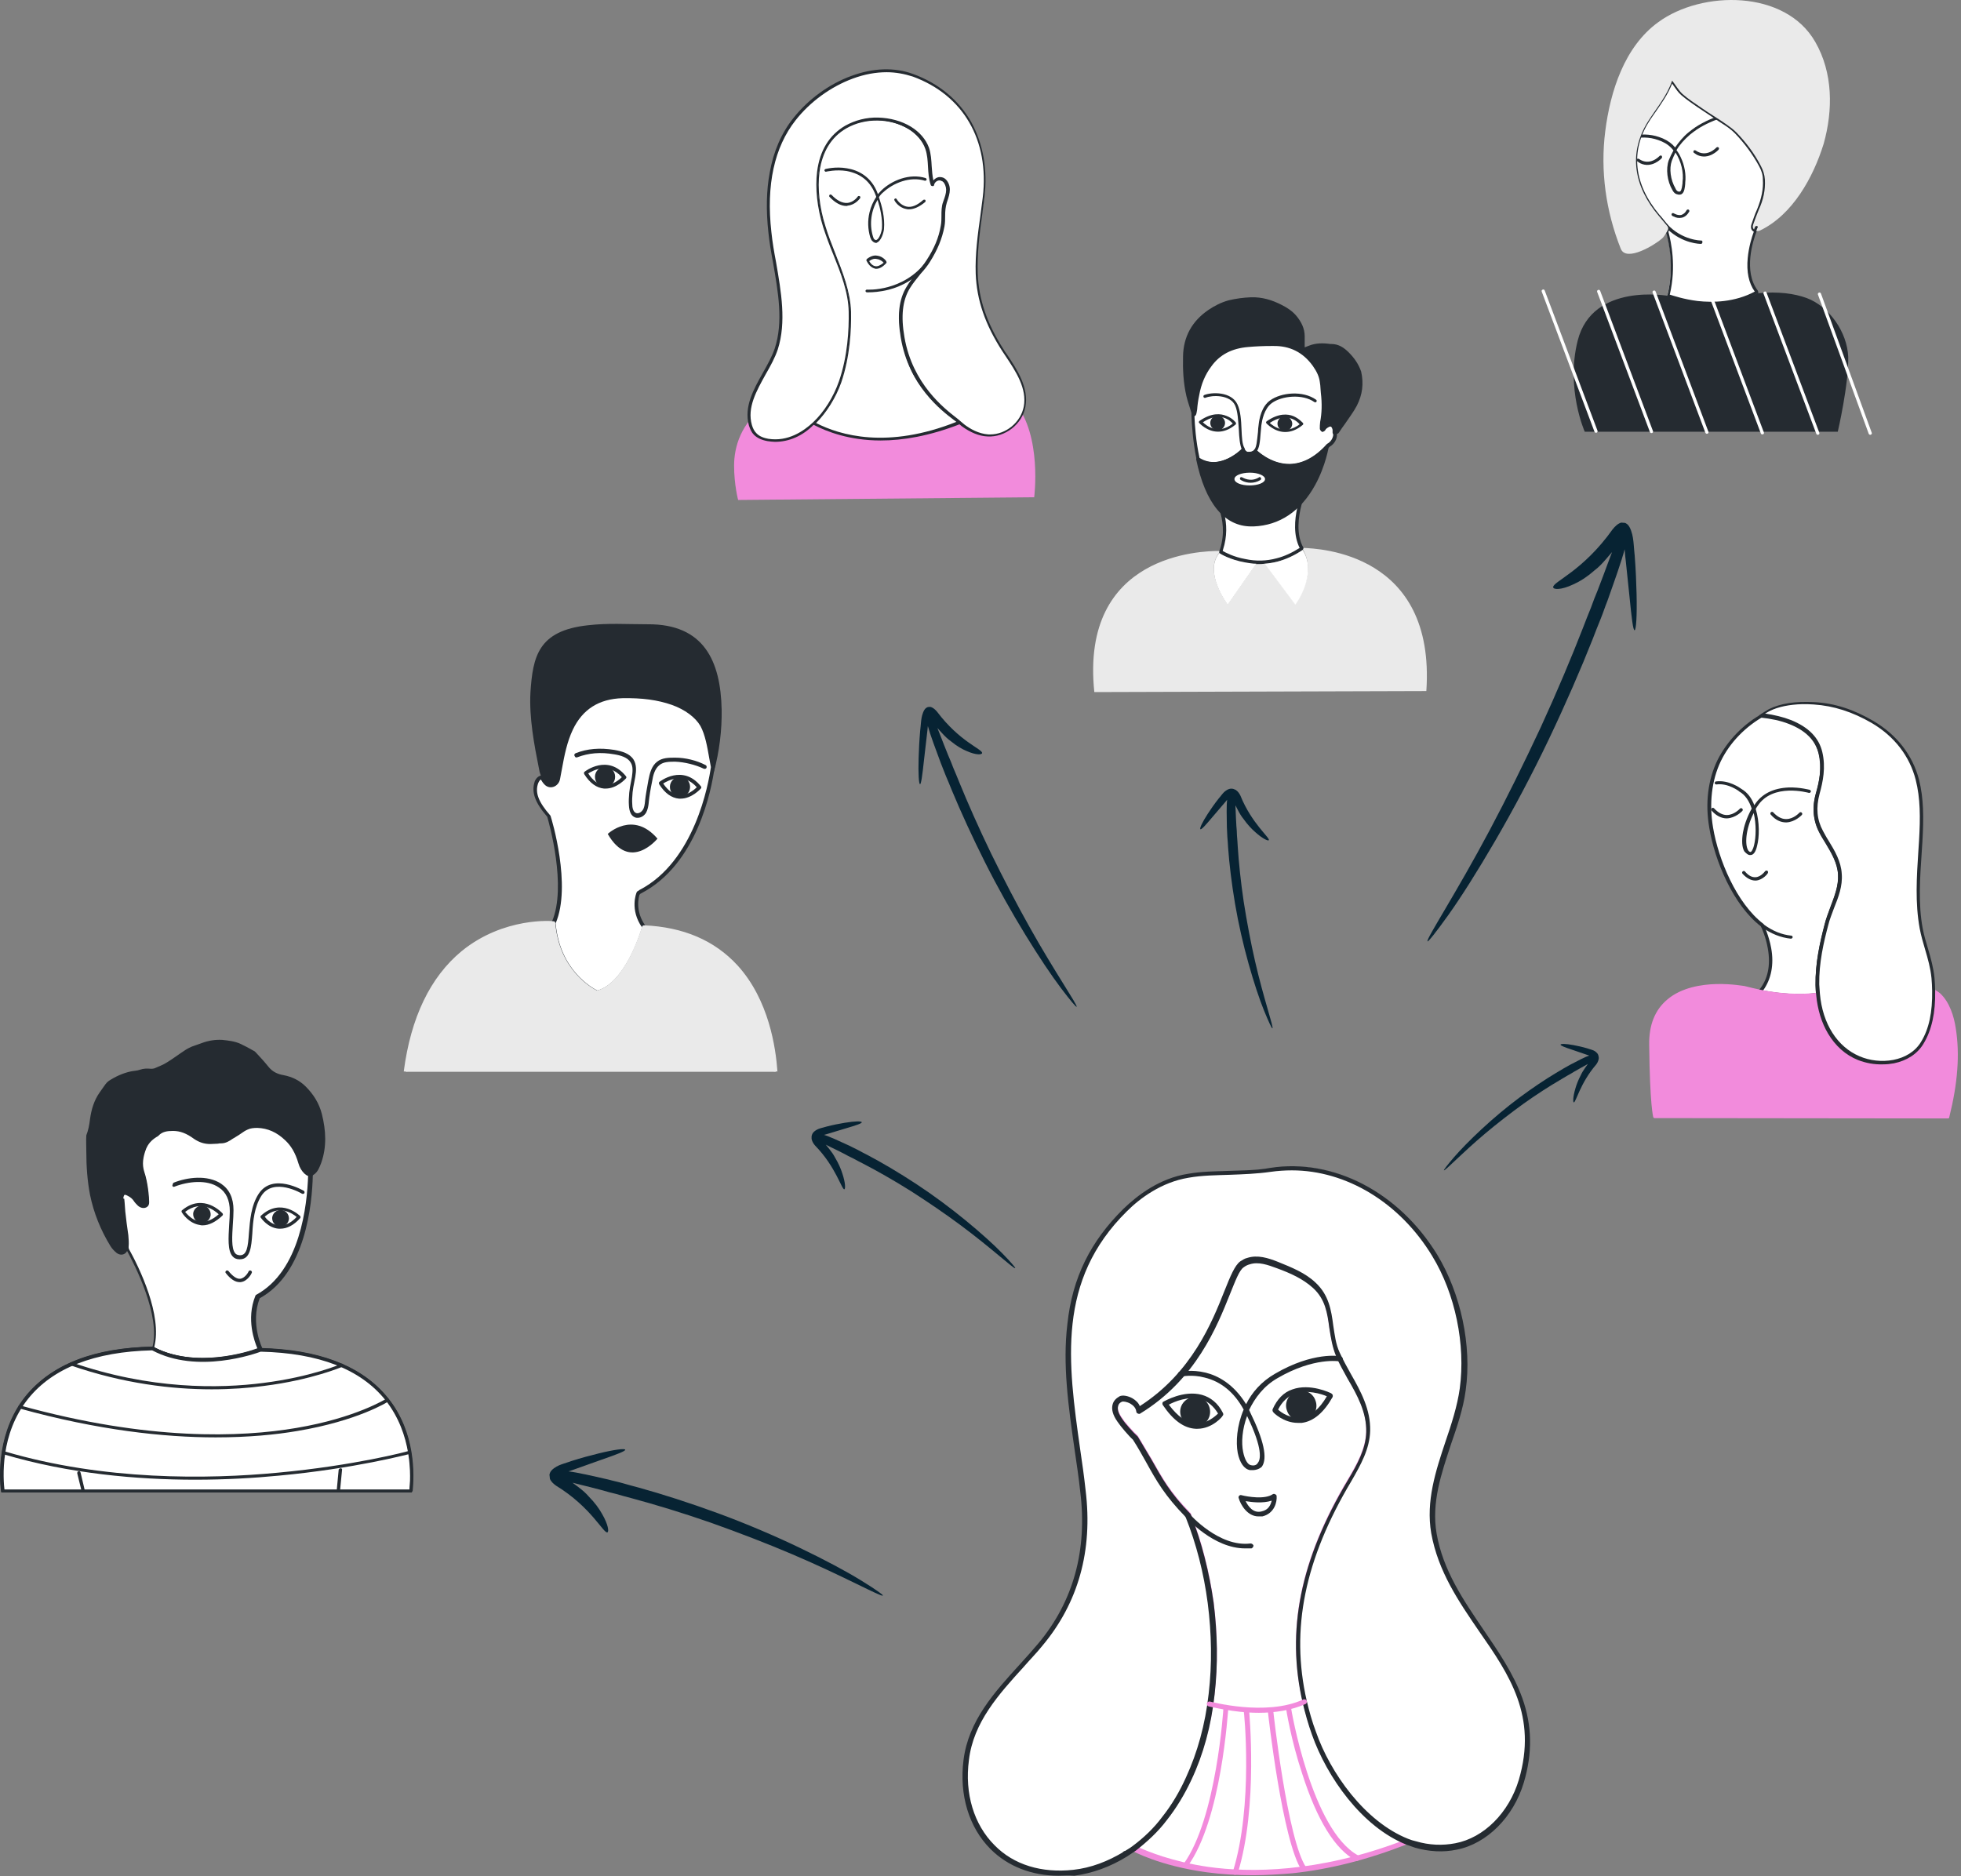 <svg width="581" height="556" viewBox="0 0 581 556" fill="none" xmlns="http://www.w3.org/2000/svg">
<rect x="0" y="0" width="581" height="556" fill="#808080" stroke="none"/>
<path d="M26.668 331.634C27.066 328.747 27.863 326.059 29.555 323.669C30.152 322.873 30.65 322.076 31.248 321.28C31.546 320.881 31.845 320.583 32.243 320.284C34.235 318.99 36.425 317.994 38.715 317.496C39.611 317.297 40.607 317.297 41.403 316.998C42.499 316.6 43.594 316.6 44.689 316.7C44.988 316.7 45.386 316.7 45.685 316.6C46.979 316.003 48.273 315.604 49.468 314.808C51.26 313.713 52.953 312.418 54.646 311.323C55.343 310.825 56.139 310.427 56.836 310.128C57.832 309.73 58.927 309.431 59.922 309.033C61.814 308.336 63.806 308.038 65.797 308.137C67.689 308.336 69.58 308.535 71.273 309.332C72.567 309.929 73.862 310.626 75.056 311.323C75.355 311.423 75.554 311.622 75.753 311.821C77.048 313.215 78.342 314.609 79.537 316.102C80.732 317.596 82.225 318.293 84.017 318.591C86.606 319.089 88.796 320.184 90.589 321.977C92.879 324.267 94.571 326.955 95.368 330.141C96.563 334.92 96.861 339.799 95.169 344.578C94.671 345.872 94.173 347.266 92.978 348.063C92.48 348.461 91.983 348.66 91.584 348.561C91.186 348.561 90.788 348.262 90.29 347.864C89.394 347.067 88.996 346.071 88.597 344.976C87.801 342.288 86.706 339.898 84.615 337.907C82.225 335.617 79.437 334.223 76.152 334.124C75.156 334.124 74.061 334.223 73.165 334.621C71.97 335.119 70.974 336.015 69.779 336.712C68.485 337.509 67.29 338.604 65.598 338.704C64.602 338.803 63.507 338.903 62.511 338.903C60.918 338.903 59.524 338.505 58.13 337.509C56.239 336.115 54.148 335.02 51.659 335.02C49.966 335.02 48.373 335.219 47.079 336.613C46.979 336.712 46.78 336.911 46.581 337.011C45.187 337.907 43.992 339.002 43.395 340.695C42.499 342.985 42.001 345.275 42.797 347.665C43.494 349.656 43.793 351.747 43.992 353.838C44.092 354.734 44.191 355.729 44.092 356.625C44.092 357.621 43.494 358.019 42.598 357.82C42.2 357.721 41.802 357.521 41.503 357.223C41.105 356.825 40.706 356.327 40.408 355.928C39.91 355.132 39.213 354.634 38.516 354.335C37.222 353.638 36.624 354.037 36.624 355.431C36.624 355.53 36.624 355.63 36.624 355.63C36.724 356.924 36.823 358.218 36.923 359.513C37.222 361.803 37.52 364.192 37.819 366.482C37.919 367.578 38.018 368.673 37.919 369.768C37.919 369.967 37.919 370.166 37.819 370.266C37.421 371.759 35.828 372.257 34.533 371.262C33.836 370.664 33.239 370.067 32.741 369.27C29.854 364.591 27.763 359.413 26.668 354.037C25.871 349.855 25.573 345.574 25.573 341.292C25.573 339.6 25.473 338.007 25.573 336.414C26.17 334.92 26.469 333.327 26.668 331.634Z" fill="#252B31"/>
<path d="M67.689 386.296C70.775 385.997 73.563 385.201 76.152 383.906C76.351 383.807 76.65 383.906 76.849 384.105C76.948 384.305 76.849 384.603 76.65 384.802C74.061 386.196 71.074 387.092 67.788 387.291C67.49 387.291 67.291 387.092 67.291 386.794C67.191 386.595 67.39 386.296 67.689 386.296Z" fill="#252B31"/>
<path d="M91.983 344.777C92.281 344.777 92.481 344.976 92.481 345.275C92.481 345.275 92.481 346.37 92.481 348.262C92.481 348.561 92.281 348.76 91.983 348.76C91.684 348.76 91.485 348.561 91.485 348.262C91.485 346.47 91.485 345.374 91.485 345.374C91.485 345.076 91.684 344.777 91.983 344.777Z" fill="#252B31"/>
<path d="M38.317 353.937C39.114 354.336 39.81 354.833 40.308 355.53C40.607 356.028 41.005 356.526 41.404 356.825C41.702 357.123 42.1 357.323 42.499 357.422C43.494 357.621 43.992 357.223 43.992 356.227C43.992 355.331 43.992 354.336 43.893 353.44C43.694 351.349 43.295 349.258 42.598 347.266C41.802 344.877 42.3 342.587 43.196 340.297C43.893 338.604 44.988 337.509 46.481 336.613C46.68 336.513 46.78 336.414 46.979 336.215C48.174 334.821 49.867 334.622 51.559 334.622C54.048 334.522 56.239 335.617 58.13 337.111C59.524 338.106 60.918 338.505 62.611 338.505C63.706 338.505 64.702 338.405 65.797 338.306C67.49 338.206 68.684 337.111 69.979 336.314C71.174 335.617 72.169 334.721 73.364 334.223C74.26 333.825 75.455 333.726 76.451 333.726C79.836 333.825 82.524 335.219 85.013 337.509C87.104 339.5 88.199 341.89 88.996 344.578C89.294 345.673 89.792 346.669 90.688 347.466C91.186 347.963 91.584 348.163 91.983 348.163C91.784 355.929 89.991 376.937 76.351 384.205C73.264 391.971 77.147 399.837 77.147 399.837C77.147 399.837 59.226 406.906 45.286 399.439C45.286 399.439 45.286 399.439 45.286 399.339C48.074 389.98 40.507 375.045 37.62 369.768C37.62 369.569 37.72 369.47 37.72 369.27C37.819 368.175 37.72 367.08 37.62 365.985C37.321 363.695 37.023 361.305 36.724 359.015C36.525 357.721 36.525 356.426 36.425 355.132C36.425 355.033 36.425 354.933 36.425 354.933C36.425 353.539 36.923 353.24 38.317 353.937Z" fill="white"/>
<path d="M36.624 353.24C37.222 352.842 37.919 353.141 38.516 353.439C39.512 353.937 40.209 354.435 40.706 355.232C41.005 355.729 41.403 356.128 41.802 356.426C42.001 356.625 42.399 356.825 42.698 356.924C42.897 357.024 43.196 357.024 43.395 356.825C43.594 356.725 43.594 356.327 43.594 356.128C43.594 355.232 43.594 354.335 43.494 353.34C43.196 350.851 42.797 348.959 42.299 347.266C41.602 345.076 41.802 342.786 42.897 339.998C43.494 338.405 44.589 337.21 46.382 336.015C46.481 335.916 46.68 335.816 46.68 335.816C48.074 334.223 49.866 334.124 51.658 334.024C54.546 333.925 56.836 335.318 58.529 336.613C59.823 337.509 61.117 338.007 62.71 337.907C63.407 337.907 64.204 337.808 64.901 337.808C65.199 337.808 65.498 337.808 65.896 337.708C66.992 337.608 67.888 337.111 68.883 336.414C69.182 336.215 69.58 336.015 69.879 335.816C70.277 335.518 70.775 335.219 71.173 335.02C71.87 334.522 72.567 334.124 73.264 333.725C74.359 333.228 75.654 333.128 76.55 333.228C79.835 333.327 82.723 334.621 85.411 337.21C87.303 339.002 88.597 341.193 89.593 344.478C89.991 345.673 90.489 346.47 91.186 347.167C91.584 347.565 91.883 347.764 92.182 347.764C92.48 347.764 92.679 347.963 92.679 348.262C92.48 356.725 90.589 377.235 76.948 384.703C74.061 392.17 77.745 399.638 77.844 399.737C77.944 399.837 77.944 400.036 77.844 400.135C77.844 400.235 77.645 400.335 77.546 400.434C77.446 400.434 69.68 403.521 60.42 403.521C55.542 403.521 50.165 402.625 45.286 400.036C45.087 399.936 44.988 399.638 45.087 399.439C47.776 390.079 39.91 374.746 37.421 370.266C37.321 370.166 37.321 369.967 37.421 369.868C37.421 369.768 37.52 369.569 37.52 369.469C37.62 368.474 37.52 367.378 37.421 366.283C37.321 365.088 37.122 363.894 36.923 362.699C36.724 361.604 36.624 360.409 36.525 359.314C36.425 358.418 36.325 357.422 36.325 356.526C36.325 356.128 36.226 355.729 36.226 355.431C36.226 355.331 36.226 355.232 36.226 355.232V355.132C35.927 354.435 36.027 353.638 36.624 353.24ZM36.823 355.232C36.823 355.63 36.923 356.028 36.923 356.327C37.022 357.223 37.022 358.119 37.122 359.015C37.222 360.11 37.421 361.305 37.52 362.4C37.719 363.595 37.819 364.79 38.018 365.985C38.118 367.08 38.217 368.275 38.118 369.37C38.118 369.469 38.118 369.668 38.018 369.768C41.304 375.642 48.174 389.781 45.685 399.239C57.931 405.512 73.364 400.633 76.251 399.538C75.455 397.646 72.866 390.876 75.654 384.006C75.654 383.906 75.753 383.807 75.853 383.707C88.996 376.638 90.987 357.024 91.285 348.461C90.887 348.362 90.589 348.063 90.19 347.764C89.394 346.968 88.796 346.071 88.398 344.678C87.502 341.591 86.208 339.5 84.515 337.907C82.026 335.518 79.338 334.323 76.251 334.223C75.156 334.223 74.16 334.323 73.364 334.721C72.667 335.02 72.069 335.418 71.373 335.916C70.974 336.215 70.476 336.513 69.978 336.812C69.68 337.011 69.381 337.21 68.983 337.409C67.987 338.106 66.892 338.803 65.498 338.803C65.199 338.803 64.901 338.803 64.502 338.903C63.806 338.903 63.009 339.002 62.312 339.002C60.52 339.002 59.026 338.505 57.533 337.509C55.243 335.816 53.351 335.119 51.26 335.119C49.568 335.119 48.074 335.318 46.979 336.513C46.78 336.712 46.581 336.812 46.382 336.911C44.788 337.907 43.892 339.002 43.295 340.396C42.299 342.985 42.1 345.076 42.698 347.067C43.295 348.859 43.693 350.751 43.992 353.34C44.092 354.335 44.191 355.331 44.191 356.227C44.191 356.924 43.992 357.322 43.594 357.621C43.196 357.92 42.698 358.019 42.1 357.92C41.602 357.82 41.105 357.522 40.806 357.223C40.408 356.825 39.91 356.327 39.611 355.829C39.213 355.232 38.615 354.734 37.819 354.335C37.122 353.937 36.823 354.037 36.823 354.136C36.823 354.136 36.624 354.335 36.525 355.132L36.823 355.232Z" fill="#252B31"/>
<path d="M36.325 367.577C36.525 367.478 36.823 367.478 37.023 367.777C37.023 367.777 37.421 368.473 38.118 369.668C38.217 369.867 38.118 370.166 37.919 370.365C37.819 370.365 37.719 370.465 37.719 370.465C37.52 370.465 37.421 370.365 37.321 370.166C36.624 368.971 36.226 368.274 36.226 368.274C36.027 368.075 36.027 367.776 36.325 367.577Z" fill="#252B31"/>
<path d="M67.689 376.638C68.983 378.231 70.178 379.028 71.173 378.928C72.667 378.729 73.662 376.837 73.662 376.738C73.762 376.539 74.061 376.339 74.359 376.539C74.559 376.638 74.758 376.937 74.559 377.236C74.559 377.335 73.364 379.725 71.273 379.924C71.173 379.924 71.074 379.924 70.974 379.924C69.68 379.924 68.286 379.028 66.892 377.236C66.693 377.036 66.793 376.738 66.992 376.539C67.29 376.439 67.589 376.439 67.689 376.638Z" fill="#252B31"/>
<path d="M51.459 350.452C55.442 348.859 61.416 348.062 65.498 350.751C67.987 352.443 69.182 355.032 69.182 358.616C69.182 359.911 69.082 361.305 68.983 362.798C68.784 366.183 68.485 369.967 69.68 371.361C69.978 371.759 70.377 371.859 70.974 371.958C73.165 372.058 73.463 369.569 73.762 365.287C74.061 361.703 74.359 357.222 76.649 353.738C80.831 347.365 89.891 352.842 89.991 352.842C90.19 352.941 90.29 353.24 90.19 353.538C90.091 353.738 89.792 353.837 89.493 353.738C89.394 353.638 81.03 348.759 77.446 354.335C75.355 357.621 74.957 361.802 74.758 365.486C74.459 369.569 74.16 373.153 71.074 373.153C70.974 373.153 70.974 373.153 70.874 373.153C70.078 373.153 69.381 372.854 68.883 372.257C67.39 370.564 67.688 366.681 67.888 362.997C67.987 361.504 68.087 360.11 68.087 358.915C68.087 355.629 66.992 353.24 64.801 351.846C61.316 349.456 55.741 350.054 51.658 351.647C51.36 351.746 51.161 351.647 51.061 351.348C51.161 350.85 51.26 350.552 51.459 350.452Z" fill="#252B31"/>
<path d="M88.896 360.309C89.095 360.508 89.095 360.807 88.896 361.006C87.004 363.097 85.013 364.093 83.022 364.093C82.922 364.093 82.822 364.093 82.623 364.093C79.338 363.894 77.346 360.907 77.247 360.807C77.147 360.608 77.147 360.309 77.346 360.21C83.32 354.734 88.896 360.309 88.896 360.309ZM82.822 363.097C84.515 363.197 86.208 362.4 87.9 360.608C86.705 359.612 82.723 356.825 78.442 360.508C79.039 361.405 80.632 362.998 82.822 363.097Z" fill="#252B31"/>
<path d="M83.221 358.517C84.615 358.616 85.611 359.712 85.611 361.106C85.511 362.499 84.416 363.495 83.022 363.495C81.628 363.396 80.632 362.3 80.632 360.906C80.732 359.513 81.927 358.517 83.221 358.517Z" fill="#252B31"/>
<path d="M65.897 359.513C66.096 359.712 66.096 360.011 65.897 360.21C63.905 362.101 61.914 363.097 60.022 363.097C59.724 363.097 59.524 363.097 59.226 362.997C55.84 362.5 53.949 359.413 53.849 359.214C53.75 359.015 53.75 358.716 53.949 358.617C60.321 353.34 65.797 359.413 65.897 359.513ZM59.325 362.002C61.117 362.201 62.91 361.504 64.801 359.811C63.606 358.716 59.624 355.431 54.845 359.114C55.442 359.811 57.035 361.703 59.325 362.002Z" fill="#252B31"/>
<path d="M60.122 357.222C61.516 357.422 62.511 358.616 62.412 360.11C62.212 361.504 61.018 362.499 59.524 362.4C58.13 362.201 57.135 361.006 57.234 359.512C57.433 358.119 58.728 357.123 60.122 357.222Z" fill="#252B31"/>
<path d="M45.286 399.438C45.286 399.538 45.286 399.538 45.286 399.438C59.126 406.906 77.147 399.836 77.147 399.836C123.545 400.832 122.648 433.788 121.752 441.753H0.78C-0.116 434.684 -2.007 400.533 45.286 399.438Z" fill="white"/>
<path d="M0.382 442.252H122.05V441.853C122.648 436.676 123.046 423.533 113.986 413.179C106.419 404.417 93.973 399.837 77.146 399.439H77.047H76.947C76.748 399.538 59.225 406.209 45.684 399.239L45.783 399.04H45.285C28.359 399.439 15.914 404.118 8.247 412.88C-1.112 423.732 -0.216 437.771 0.282 441.853L0.382 442.252ZM121.353 441.356H1.078C0.581 436.975 -0.017 423.732 8.845 413.378C16.212 404.815 28.459 400.235 44.987 399.837C58.428 407.005 75.752 400.733 77.146 400.235C93.774 400.633 105.921 405.114 113.388 413.676C122.05 423.633 121.951 436.079 121.353 441.356Z" fill="#252B31"/>
<path d="M45.286 399.041C45.386 399.041 45.585 399.14 45.685 399.24C59.226 406.409 76.849 399.539 76.948 399.539C77.048 399.539 77.048 399.539 77.147 399.539C94.671 399.937 107.415 404.915 114.982 414.274C123.246 424.529 122.748 437.274 122.25 441.953H121.255C121.753 437.573 122.25 425.027 114.186 414.872C106.818 405.712 94.472 400.933 77.247 400.534C75.853 401.032 58.529 407.305 45.087 400.136C27.962 400.534 15.616 405.413 8.348 414.473C-0.016 424.928 0.88 437.971 1.378 441.953H0.383C-0.115 437.672 -0.912 424.43 7.651 413.876C15.019 404.318 27.763 399.339 45.286 399.041Z" fill="#252B31"/>
<path d="M45.287 399.04C45.585 399.04 45.784 399.239 45.784 399.538C45.784 399.837 45.585 400.036 45.287 400.036C44.988 400.036 44.789 399.837 44.789 399.538C44.789 399.239 45.087 399.04 45.287 399.04Z" fill="#252B31"/>
<path d="M21.291 403.72C44.49 411.785 65 411.486 78.043 409.793C92.181 408.001 101.043 404.218 101.142 404.118C101.342 404.018 101.64 404.118 101.74 404.417C101.839 404.616 101.74 404.914 101.441 405.014C101.342 405.014 92.48 408.897 78.143 410.689C73.762 411.287 68.485 411.685 62.71 411.685C50.961 411.685 36.525 409.992 20.992 404.616C20.694 404.516 20.594 404.218 20.694 404.018C20.694 403.72 20.992 403.62 21.291 403.72Z" fill="#252B31"/>
<path d="M5.958 416.464C43.992 427.018 71.472 425.923 87.801 423.135C105.523 420.148 114.385 414.473 114.484 414.473C114.683 414.374 114.982 414.374 115.181 414.573C115.281 414.772 115.281 415.07 115.082 415.27C114.982 415.369 106.021 421.044 88.099 424.031C81.727 425.127 73.662 425.923 63.905 425.923C48.572 425.923 29.157 423.832 5.759 417.361C5.46 417.261 5.361 417.062 5.46 416.763C5.46 416.464 5.759 416.365 5.958 416.464Z" fill="#252B31"/>
<path d="M1.478 430.105C30.75 438.767 61.615 438.368 82.424 436.377C104.926 434.286 120.757 430.105 120.856 430.005C121.155 429.905 121.354 430.105 121.454 430.304C121.553 430.602 121.354 430.802 121.155 430.901C120.956 430.901 105.125 435.182 82.524 437.273C75.355 437.97 66.892 438.468 57.831 438.468C40.507 438.468 20.494 436.676 1.278 431.001C0.98 430.901 0.88 430.602 0.98 430.403C0.98 430.105 1.179 430.005 1.478 430.105Z" fill="#252B31"/>
<path d="M100.944 435.083C101.242 435.083 101.441 435.382 101.342 435.581L100.744 441.754H99.749L100.346 435.481C100.446 435.282 100.645 435.083 100.944 435.083Z" fill="#252B31"/>
<path d="M23.283 435.98C23.581 435.88 23.78 436.079 23.88 436.378L25.174 441.854H24.179L22.884 436.577C22.884 436.278 22.984 435.98 23.283 435.98Z" fill="#252B31"/>
<path d="M507.037 245.395C508.531 254.455 513.808 267.897 522.171 274.269C522.171 274.269 528.145 285.918 521.574 293.883C528.444 295.178 534.119 295.277 538.6 294.779C538.5 293.784 538.5 292.888 538.4 291.892C538.301 285.818 539.595 279.944 541.089 274.07C542.383 269.191 545.47 264.412 545.071 259.135C544.773 254.356 541.686 250.572 539.496 246.59C537.604 243.005 537.405 239.222 538.4 235.339C539.496 231.257 540.292 227.274 539.197 223.092C537.305 216.322 532.028 214.032 524.66 212.14C524.362 212.041 523.466 211.841 522.868 211.642C517.093 214.729 512.215 219.707 509.327 225.482C506.44 231.655 505.942 238.625 507.037 245.395Z" fill="white"/>
<path d="M534.02 295.477C535.613 295.477 537.106 295.377 538.6 295.178C538.898 295.178 538.998 294.879 538.998 294.68C538.898 293.784 538.898 292.788 538.799 291.892C538.699 285.62 540.093 279.447 541.487 274.269C541.885 272.577 542.582 270.984 543.18 269.291C544.474 266.105 545.768 262.72 545.47 259.135C545.271 255.451 543.379 252.265 541.487 249.179C540.89 248.283 540.392 247.287 539.894 246.391C538.102 243.105 537.803 239.521 538.898 235.439C539.894 231.755 540.89 227.374 539.695 222.993C537.803 216.223 532.626 213.734 524.76 211.742C524.362 211.643 523.565 211.444 522.968 211.244C522.868 211.244 522.769 211.244 522.57 211.244C516.695 214.331 511.717 219.508 508.83 225.283C506.042 231.058 505.146 238.027 506.44 245.395C508.033 255.053 513.509 268.196 521.674 274.468C521.972 274.966 523.167 277.654 523.765 281.04C524.661 286.118 523.765 290.299 521.076 293.485C520.977 293.585 520.977 293.784 520.977 293.983C521.076 294.182 521.176 294.282 521.375 294.282C525.855 295.178 530.037 295.576 534.02 295.477ZM538.002 294.282C533.223 294.78 527.946 294.581 522.371 293.485C524.76 290.2 525.656 285.819 524.76 280.94C524.063 277.057 522.57 274.17 522.57 273.971C522.57 273.871 522.47 273.871 522.47 273.771C514.505 267.698 509.128 254.754 507.535 245.196C506.341 238.027 507.137 231.257 509.825 225.582C512.514 220.006 517.293 215.127 522.968 212.041C523.565 212.24 524.262 212.439 524.561 212.539C532.228 214.43 537.007 216.82 538.799 223.093C539.994 227.274 538.998 231.456 538.002 235.04C536.808 239.222 537.206 243.205 539.098 246.69C539.595 247.685 540.193 248.581 540.79 249.577C542.582 252.564 544.375 255.551 544.574 259.036C544.773 262.421 543.478 265.607 542.284 268.793C541.686 270.486 540.989 272.178 540.591 273.871C539.197 279.148 537.803 285.421 537.903 291.793C537.903 292.689 538.002 293.485 538.002 294.282Z" fill="#252B31"/>
<path d="M530.634 278.153C530.834 278.153 531.033 277.953 531.132 277.754C531.132 277.456 530.933 277.256 530.734 277.256C527.847 276.958 525.158 275.863 522.47 273.871C522.271 273.672 521.972 273.772 521.773 273.971C521.574 274.17 521.674 274.469 521.873 274.668C524.661 276.659 527.548 277.854 530.634 278.153Z" fill="#252B31"/>
<path d="M522.968 212.14C523.067 212.14 523.067 212.14 523.167 212.041C524.163 211.443 525.258 211.045 526.353 210.547C526.552 210.448 526.751 210.149 526.652 209.95C526.552 209.751 526.253 209.552 526.054 209.651C524.959 210.05 523.864 210.547 522.769 211.145C522.57 211.244 522.47 211.543 522.57 211.742C522.57 212.041 522.769 212.14 522.968 212.14Z" fill="#252B31"/>
<path d="M490.311 331.022H577.131C579.322 322.459 580.417 313.399 579.023 304.736C578.525 301.351 577.231 297.169 574.543 294.78C574.045 294.382 573.448 293.983 572.85 293.685C570.361 292.39 566.976 292.092 564.387 291.893C560.803 291.693 557.418 292.49 553.833 292.689C550.647 292.888 547.461 292.789 544.275 293.585C542.682 293.983 540.79 294.382 538.6 294.68C534.119 295.178 528.544 295.178 521.574 293.784C520.081 293.486 518.487 293.187 516.894 292.689C516.894 292.689 488.817 287.213 489.116 309.615C489.315 327.935 490.311 331.022 490.311 331.022Z" fill="#F28BDC"/>
<path d="M577.132 331.42C577.331 331.42 577.53 331.32 577.53 331.021C580.019 321.065 580.716 312.403 579.422 304.537C578.924 301.251 577.629 296.871 574.742 294.282C574.244 293.884 573.647 293.485 572.95 293.087C570.262 291.693 566.876 291.394 564.288 291.295C562.097 291.195 559.807 291.494 557.716 291.693C556.422 291.892 555.028 291.992 553.734 292.091C553.037 292.091 552.34 292.191 551.643 292.191C549.154 292.291 546.665 292.39 544.076 293.087C542.284 293.585 540.392 293.983 538.401 294.182C533.223 294.78 527.648 294.481 521.574 293.286C520.081 292.988 518.488 292.589 516.895 292.191C516.695 292.191 513.211 291.494 508.531 291.594C504.25 291.693 498.176 292.589 493.995 296.174C490.311 299.26 488.518 303.741 488.618 309.615C488.817 327.736 489.813 330.922 489.813 331.021C489.912 331.221 490.012 331.32 490.211 331.32L577.132 331.42ZM562.894 292.291C563.392 292.291 563.889 292.291 564.288 292.291C566.677 292.39 570.062 292.689 572.552 293.983C573.149 294.282 573.647 294.68 574.145 295.078C576.833 297.368 578.028 301.65 578.525 304.736C579.72 312.403 579.222 320.866 576.733 330.524H490.709C490.51 329.329 489.813 324.749 489.614 309.715C489.514 304.139 491.207 299.858 494.691 296.97C502.358 290.598 516.297 293.087 516.795 293.187C518.388 293.585 519.981 293.983 521.475 294.282C527.648 295.477 533.422 295.775 538.6 295.178C540.591 294.979 542.582 294.581 544.375 294.083C546.764 293.386 549.154 293.386 551.742 293.286C552.439 293.286 553.136 293.286 553.833 293.187C555.227 293.087 556.621 292.988 557.915 292.788C559.509 292.589 561.201 292.39 562.894 292.291Z" fill="#F28BDC"/>
<path d="M521.574 212.041C521.674 212.041 536.907 212.937 539.297 223.093C540.293 227.274 539.596 231.257 538.5 235.339C537.405 239.222 537.604 243.006 539.596 246.59C541.786 250.573 544.873 254.456 545.171 259.135C545.47 264.412 542.383 269.092 541.189 274.07C539.695 279.845 538.401 285.819 538.5 291.892C538.5 292.888 538.6 293.784 538.699 294.78C539.496 302.645 543.08 310.411 550.747 313.697C557.019 316.385 565.881 315.39 569.565 309.217C572.353 304.637 573.05 299.161 572.95 293.784C572.95 292.49 572.85 291.195 572.751 290C572.253 284.823 570.162 280.343 569.266 275.364C567.673 266.901 568.569 257.94 569.166 249.378C569.565 243.304 569.664 237.131 568.171 231.157C566.279 223.69 561.4 217.915 554.929 214.032C549.552 210.846 543.877 208.855 537.604 208.456C533.223 208.158 528.444 208.456 524.462 210.547C523.566 210.747 522.072 211.643 521.574 212.041Z" fill="white"/>
<path d="M557.916 315.39C559.011 315.39 560.007 315.29 561.102 315.091C564.985 314.294 568.071 312.303 569.863 309.316C572.353 305.234 573.448 300.057 573.348 293.684C573.348 292.49 573.249 291.195 573.149 289.801C572.85 286.814 572.054 283.927 571.257 281.239C570.66 279.247 570.063 277.256 569.664 275.165C568.27 267.797 568.868 259.932 569.366 252.464C569.465 251.369 569.465 250.373 569.565 249.378C569.963 242.408 569.963 236.633 568.569 231.058C566.677 223.789 561.998 217.716 555.028 213.634C549.253 210.249 543.578 208.357 537.505 208.058C531.83 207.759 527.449 208.456 524.063 210.149C523.566 210.448 521.873 211.443 521.276 211.941C521.176 212.041 521.076 212.24 521.176 212.339C521.176 212.539 521.375 212.638 521.475 212.638C521.574 212.638 521.574 212.638 521.674 212.638C524.561 212.937 527.548 213.534 530.037 214.53C534.916 216.422 537.903 219.409 538.799 223.292C539.795 227.673 538.998 231.854 538.003 235.24C536.808 239.421 537.206 243.404 539.098 246.889C539.596 247.884 540.193 248.78 540.79 249.776C542.583 252.763 544.375 255.75 544.574 259.235C544.773 262.62 543.479 265.806 542.284 268.992C541.687 270.685 540.99 272.377 540.591 274.07C539.197 279.347 537.803 285.62 537.903 291.992C537.903 292.987 538.003 293.983 538.102 294.879C538.5 299.16 539.695 303.043 541.587 306.23C543.777 309.913 546.764 312.602 550.448 314.095C552.738 314.991 555.327 315.489 557.916 315.39ZM534.02 208.656C535.115 208.656 536.21 208.656 537.405 208.755C543.28 209.153 548.855 210.946 554.53 214.231C561.301 218.214 565.781 224.088 567.573 231.058C568.967 236.534 568.967 242.209 568.569 249.079C568.47 250.075 568.47 251.17 568.37 252.166C567.872 259.733 567.374 267.598 568.768 275.165C569.167 277.256 569.764 279.347 570.361 281.338C571.158 284.027 571.954 286.814 572.253 289.801C572.353 291.096 572.452 292.39 572.452 293.585C572.552 299.857 571.556 304.836 569.167 308.719C565.582 314.693 556.92 315.589 550.946 313C544.375 310.212 539.994 303.442 539.197 294.481C539.098 293.585 539.098 292.589 538.998 291.693C538.899 285.42 540.293 279.247 541.687 274.07C542.085 272.377 542.782 270.784 543.379 269.092C544.673 265.906 545.968 262.52 545.669 258.936C545.47 255.252 543.578 252.066 541.687 248.98C541.089 248.083 540.591 247.088 540.093 246.192C538.301 242.906 538.003 239.322 539.098 235.24C540.093 231.655 540.99 227.374 539.894 222.794C538.899 218.612 535.812 215.426 530.535 213.335C528.245 212.439 525.656 211.842 522.968 211.443C523.466 211.145 524.163 210.746 524.561 210.547C526.951 209.452 530.137 208.755 534.02 208.656Z" fill="#252B31"/>
<path d="M529.241 243.702C531.83 243.603 533.721 241.612 533.821 241.512C534.02 241.313 534.02 241.014 533.821 240.815C533.622 240.616 533.323 240.616 533.124 240.815C533.124 240.815 531.431 242.707 529.241 242.707C529.241 242.707 529.241 242.707 529.141 242.707C527.847 242.707 526.553 242.01 525.358 240.716C525.159 240.516 524.86 240.516 524.661 240.716C524.462 240.915 524.462 241.213 524.661 241.412C526.055 243.006 527.548 243.702 529.241 243.702Z" fill="#252B31"/>
<path d="M511.617 242.508C514.206 242.408 516.098 240.417 516.197 240.317C516.396 240.118 516.396 239.82 516.197 239.62C515.998 239.421 515.7 239.421 515.5 239.62C515.5 239.62 513.808 241.512 511.617 241.512C510.323 241.512 509.029 240.815 507.834 239.521C507.635 239.322 507.336 239.322 507.137 239.521C506.938 239.72 506.938 240.019 507.137 240.218C508.431 241.711 510.024 242.508 511.617 242.508Z" fill="#252B31"/>
<path d="M518.686 253.36C519.483 253.36 520.18 252.464 520.578 250.672C521.275 248.083 521.375 243.603 520.18 239.72C520.379 239.421 520.479 239.122 520.678 238.923C525.158 231.854 535.812 234.941 535.911 234.941C536.11 235.04 536.409 234.841 536.509 234.642C536.608 234.443 536.409 234.144 536.21 234.045C536.11 234.045 533.323 233.248 529.937 233.348C525.357 233.547 521.972 235.239 519.881 238.426C519.881 238.525 519.782 238.525 519.782 238.625C518.985 236.534 517.79 234.841 515.899 233.746C515.5 233.447 512.115 231.058 508.431 231.556C508.133 231.556 508.033 231.854 508.033 232.053C508.033 232.352 508.332 232.452 508.531 232.452C511.916 231.954 515.301 234.443 515.301 234.542C517.093 235.538 518.288 237.43 518.985 239.62C517.392 242.508 516.695 244.997 516.396 246.689C515.998 249.079 516.098 251.07 516.795 252.265C517.492 253.062 518.089 253.46 518.686 253.36ZM519.583 240.915C520.379 244.3 520.28 248.083 519.682 250.473C519.284 252.066 518.786 252.464 518.686 252.464C518.388 252.464 518.089 252.265 517.89 251.867C516.994 250.274 517.093 245.893 519.583 240.915Z" fill="#252B31"/>
<path d="M520.081 260.928C520.18 260.928 520.18 260.928 520.28 260.928C522.371 260.729 523.765 258.837 523.765 258.737C523.864 258.538 523.864 258.239 523.665 258.04C523.466 257.941 523.167 257.941 522.968 258.14C522.968 258.14 521.773 259.832 520.18 259.932C519.085 260.032 517.99 259.434 516.994 258.239C516.795 258.04 516.496 258.04 516.297 258.239C516.098 258.439 516.098 258.737 516.297 258.936C517.492 260.231 518.786 260.928 520.081 260.928Z" fill="#252B31"/>
<path d="M306.407 147.351L218.69 148.148C218.69 148.148 217.495 143.667 217.495 137.992C217.495 126.94 225.361 109.317 270.464 111.807C270.464 111.707 270.564 111.707 270.564 111.607C270.564 111.607 292.667 109.716 300.732 119.374C308.797 129.131 306.407 147.351 306.407 147.351Z" fill="#F28BDC"/>
<path d="M280.918 56.249C280.918 57.543 280.421 58.738 280.022 60.033C279.226 62.323 279.724 64.812 279.325 67.102C278.628 70.885 277.235 74.071 275.044 77.357C273.252 80.145 270.763 82.435 269.07 85.322C266.481 89.703 266.481 95.08 267.378 100.058C268.971 108.222 271.261 112.603 275.741 117.581C277.633 119.772 282.014 123.157 284.204 125.148C262.698 133.91 248.062 129.23 241.092 125.447C244.677 122.062 247.365 117.382 248.858 113.101C251.049 106.629 251.945 99.261 251.746 92.391C251.547 83.63 246.668 75.465 244.179 67.201C241.192 57.444 240.296 43.505 250.551 37.63C256.226 34.345 263.992 34.544 269.568 37.929C271.858 39.323 273.849 41.414 274.745 44.003C275.94 47.388 275.144 51.271 276.338 54.756C276.538 53.76 277.334 53.063 278.33 52.963C280.022 52.864 280.918 54.756 280.918 56.249Z" fill="white"/>
<path d="M260.906 130.525C251.746 130.525 244.975 127.936 240.993 125.845C240.893 125.746 240.794 125.646 240.794 125.547C240.794 125.447 240.794 125.248 240.893 125.248C244.179 122.161 246.967 117.681 248.56 113.101C251.148 105.633 251.547 97.768 251.447 92.491C251.348 86.617 249.058 80.941 246.867 75.465C245.772 72.876 244.776 70.089 243.88 67.4C242.088 61.626 241.491 55.851 242.088 50.972C242.885 44.7 245.672 40.12 250.452 37.332C253.339 35.739 256.625 34.843 260.209 34.942C263.694 35.042 267.079 35.938 269.867 37.63C272.455 39.223 274.347 41.414 275.243 43.903C275.841 45.695 275.94 47.587 276.04 49.379C276.139 50.773 276.239 52.167 276.538 53.561C277.035 52.963 277.732 52.565 278.429 52.565C279.126 52.565 279.724 52.764 280.222 53.262C280.919 53.959 281.416 55.054 281.416 56.249C281.416 57.444 281.018 58.639 280.62 59.833L280.52 60.132C280.122 61.426 280.022 62.721 280.022 64.115C280.022 65.11 280.022 66.106 279.823 67.201C279.126 70.885 277.732 74.171 275.542 77.656C274.745 78.95 273.75 80.145 272.754 81.24C271.659 82.634 270.464 84.028 269.568 85.521C267.378 89.205 266.88 94.084 267.975 100.058C269.568 108.62 272.157 112.703 276.239 117.382C277.633 118.876 280.222 121.166 282.312 122.958C283.209 123.655 284.005 124.352 284.602 124.949C284.702 125.049 284.802 125.148 284.702 125.347C284.702 125.447 284.602 125.646 284.503 125.646C275.343 129.23 267.477 130.525 260.906 130.525ZM241.789 125.347C248.759 128.932 262.897 133.213 283.507 124.949C283.009 124.451 282.312 123.953 281.715 123.456C279.624 121.663 276.936 119.373 275.542 117.88C271.36 113.101 268.772 108.919 267.079 100.157C265.884 93.984 266.482 88.906 268.772 85.123C269.668 83.53 270.862 82.136 272.057 80.742C272.953 79.647 273.949 78.452 274.745 77.158C276.936 73.773 278.33 70.587 278.927 67.002C279.126 66.007 279.126 65.011 279.126 64.115C279.126 62.721 279.126 61.227 279.624 59.933C279.624 59.833 279.724 59.734 279.724 59.634C280.122 58.539 280.52 57.444 280.52 56.349C280.52 55.453 280.122 54.457 279.624 53.959C279.226 53.66 278.828 53.461 278.33 53.461C277.533 53.461 276.836 54.158 276.737 54.855C276.737 55.054 276.538 55.154 276.339 55.154C276.139 55.154 275.94 55.054 275.94 54.855C275.343 53.063 275.243 51.271 275.144 49.479C275.044 47.686 274.945 45.894 274.347 44.202C273.551 41.912 271.759 39.821 269.369 38.327C263.793 34.942 256.326 34.843 250.75 38.029C246.27 40.617 243.582 44.998 242.785 51.072C242.188 55.751 242.785 61.526 244.577 67.102C245.374 69.79 246.469 72.478 247.465 75.067C249.655 80.643 251.945 86.417 252.144 92.391C252.244 97.768 251.845 105.633 249.257 113.3C247.664 117.78 244.975 122.161 241.789 125.347Z" fill="#252B31"/>
<path d="M289.382 81.141C289.68 89.504 292.667 96.872 297.148 103.842C300.234 108.621 304.615 114.396 303.52 120.469C302.624 125.447 297.745 129.33 292.667 129.032C289.979 128.932 287.49 127.737 285.399 126.144C285.001 125.846 284.603 125.547 284.204 125.149C282.014 123.257 270.166 115.989 267.477 100.058C266.581 94.98 266.482 89.703 269.17 85.323C270.863 82.435 273.252 80.145 275.144 77.357C277.334 74.072 278.728 70.886 279.425 67.102C279.824 64.713 279.326 62.323 280.122 60.033C280.52 58.838 281.018 57.544 281.018 56.249C281.018 54.756 280.122 52.964 278.43 52.964C277.434 52.964 276.637 53.76 276.438 54.756C275.244 51.371 276.04 47.488 274.845 44.003C273.949 41.414 271.958 39.323 269.668 37.929C264.092 34.544 256.326 34.345 250.651 37.631C240.396 43.505 241.292 57.444 244.279 67.202C246.768 75.466 251.647 83.63 251.846 92.392C251.945 99.262 251.149 106.63 248.958 113.101C247.465 117.383 244.777 122.062 241.192 125.447C237.508 128.932 232.928 131.222 227.651 130.426C226.257 130.227 224.764 129.729 223.868 128.633C223.171 127.937 222.773 126.941 222.474 126.045C220.283 117.98 227.751 110.612 230.14 103.443C233.625 92.591 229.443 79.847 228.249 68.894C226.954 57.444 228.05 44.8 235.517 35.44C239.699 30.163 245.872 25.484 252.543 22.995C258.417 20.804 264.69 20.306 270.564 22.397C286.295 28.172 293.364 42.41 291.572 58.539C290.577 65.907 289.183 73.574 289.382 81.141Z" fill="white"/>
<path d="M229.642 130.923C228.945 130.923 228.249 130.823 227.452 130.724C225.759 130.425 224.365 129.828 223.37 128.832C222.673 128.135 222.275 127.239 221.876 126.044C220.383 120.469 223.27 115.391 226.058 110.413C227.452 107.923 228.746 105.633 229.543 103.244C232.132 95.378 230.539 86.517 229.045 77.855C228.448 74.669 227.95 71.781 227.651 68.794C226.954 62.422 227.054 56.448 228.049 51.171C229.145 44.899 231.534 39.422 235.019 35.042C239.4 29.466 245.672 24.886 252.244 22.496C258.716 20.107 264.988 19.908 270.464 21.899C278.131 24.687 284.105 29.665 287.789 36.236C291.273 42.609 292.667 50.275 291.672 58.439C291.473 60.232 291.174 62.024 290.975 63.816C290.178 69.491 289.481 75.266 289.68 81.041C289.979 88.707 292.369 95.776 297.347 103.543C297.646 104.04 297.944 104.538 298.343 105.036C301.429 109.616 304.814 114.893 303.819 120.469C302.923 125.646 297.845 129.629 292.568 129.33C290.079 129.23 287.49 128.135 285.001 126.343C284.603 126.044 284.204 125.646 283.806 125.347C283.507 125.148 283.109 124.85 282.611 124.451C278.927 121.663 269.269 114.296 266.88 100.058C265.785 93.586 266.282 88.807 268.572 85.023C269.469 83.43 270.663 82.036 271.858 80.642C272.754 79.547 273.75 78.353 274.546 77.058C276.737 73.673 278.131 70.487 278.728 66.903C278.927 65.907 278.927 64.911 278.927 64.015C278.927 62.621 278.927 61.128 279.425 59.833C279.425 59.734 279.525 59.634 279.525 59.535C279.923 58.439 280.321 57.344 280.321 56.249C280.321 55.353 279.923 54.357 279.425 53.859C279.027 53.561 278.629 53.362 278.131 53.362C277.334 53.362 276.637 54.059 276.538 54.755C276.538 54.955 276.339 55.054 276.139 55.054C275.94 55.054 275.741 54.955 275.741 54.755C275.144 52.963 275.044 51.171 274.945 49.379C274.845 47.587 274.746 45.795 274.148 44.102C273.352 41.812 271.559 39.721 269.17 38.228C263.594 34.843 256.127 34.743 250.551 37.929C246.071 40.518 243.382 44.899 242.586 50.972C241.989 55.652 242.586 61.426 244.378 67.002C245.175 69.69 246.27 72.379 247.265 74.967C249.456 80.543 251.746 86.318 251.945 92.292C252.045 97.668 251.646 105.534 249.058 113.2C247.465 117.98 244.577 122.46 241.192 125.746C237.807 129.23 233.725 130.923 229.642 130.923ZM262.698 21.401C259.512 21.401 256.127 21.998 252.642 23.293C246.17 25.682 239.997 30.163 235.716 35.639C229.443 43.604 226.954 54.755 228.547 68.794C228.846 71.682 229.344 74.669 229.941 77.755C231.435 86.417 233.028 95.478 230.439 103.543C229.642 105.932 228.348 108.322 226.855 110.91C224.166 115.789 221.279 120.767 222.772 125.945C223.071 126.94 223.469 127.737 224.067 128.334C225.062 129.43 226.556 129.828 227.651 130.027C233.426 130.923 238.006 127.836 240.893 125.148C244.179 122.062 246.967 117.581 248.56 113.001C251.149 105.534 251.547 97.668 251.447 92.391C251.348 86.517 249.058 80.842 246.867 75.365C245.772 72.777 244.776 69.989 243.88 67.301C242.088 61.526 241.491 55.751 242.088 50.873C242.885 44.6 245.672 40.02 250.452 37.232C253.339 35.639 256.625 34.743 260.209 34.843C263.694 34.942 267.079 35.838 269.867 37.531C272.456 39.124 274.347 41.314 275.243 43.803C275.841 45.596 275.94 47.487 276.04 49.279C276.139 50.673 276.239 52.067 276.538 53.461C277.036 52.864 277.732 52.465 278.429 52.465C279.126 52.465 279.724 52.665 280.222 53.163C280.919 53.859 281.416 54.955 281.416 56.149C281.416 57.344 281.018 58.539 280.62 59.734L280.52 60.032C280.122 61.327 280.022 62.621 280.022 64.015C280.022 65.011 280.022 66.006 279.823 67.102C279.126 70.785 277.732 74.071 275.542 77.556C274.746 78.85 273.75 80.045 272.754 81.14C271.659 82.534 270.464 83.928 269.568 85.422C267.378 89.006 266.88 93.686 267.975 99.958C270.365 113.798 279.823 121.066 283.408 123.854C283.906 124.252 284.304 124.551 284.602 124.85C285.001 125.148 285.399 125.546 285.797 125.845C287.39 127.04 289.879 128.533 292.866 128.733C293.066 128.733 293.165 128.733 293.364 128.733C298.044 128.733 302.425 125.148 303.321 120.469C304.316 115.092 300.931 110.014 297.944 105.534C297.646 105.036 297.247 104.538 296.949 104.04C291.871 96.175 289.382 88.906 289.083 81.14C288.884 75.366 289.68 69.491 290.477 63.816C290.676 62.024 290.975 60.232 291.174 58.439C293.165 41.513 285.399 28.172 270.464 22.695C267.975 21.899 265.386 21.401 262.698 21.401Z" fill="#252B31"/>
<path d="M259.612 71.98C259.313 71.98 258.915 71.881 258.516 71.482C258.118 71.184 258.018 70.686 257.819 70.288C257.122 67.898 257.023 65.409 257.62 62.92C258.018 61.227 258.715 59.734 259.612 58.34C259.612 58.24 259.512 58.141 259.512 58.041C258.018 53.859 255.131 51.47 250.85 50.673C247.664 50.175 244.776 50.872 244.776 50.872C244.577 50.972 244.378 50.773 244.278 50.574C244.179 50.374 244.378 50.175 244.577 50.076C244.677 50.076 247.564 49.279 250.949 49.877C254.036 50.374 258.218 52.167 260.109 57.543C260.408 57.145 260.806 56.846 261.105 56.448C264.192 53.461 269.468 51.271 274.248 52.764C274.447 52.864 274.546 53.063 274.546 53.262C274.447 53.461 274.248 53.561 274.048 53.561C269.568 52.167 264.59 54.258 261.603 57.045C261.105 57.444 260.707 57.941 260.408 58.439C261.304 61.128 262.2 64.413 261.901 67.898C261.802 68.894 261.105 71.383 259.811 71.881C259.91 71.881 259.711 71.98 259.612 71.98ZM260.01 59.236C258.118 62.322 257.521 66.305 258.616 69.989C258.715 70.288 258.815 70.686 259.014 70.885C259.412 71.184 259.611 71.184 259.711 71.084C260.508 70.785 261.205 68.695 261.304 67.699C261.503 64.811 260.806 61.725 260.01 59.236Z" fill="#252B31"/>
<path d="M269.27 62.024C268.971 62.024 268.772 62.024 268.473 61.924C266.183 61.526 264.988 59.435 264.988 59.336C264.889 59.136 264.988 58.937 265.187 58.838C265.387 58.738 265.586 58.838 265.685 59.037C265.685 59.037 266.681 60.829 268.672 61.227C270.166 61.526 271.759 60.829 273.551 59.236C273.75 59.136 273.949 59.136 274.148 59.236C274.248 59.435 274.248 59.634 274.148 59.833C272.356 61.327 270.763 62.024 269.27 62.024Z" fill="#252B31"/>
<path d="M250.75 61.028C249.157 61.028 247.465 60.132 245.772 58.34C245.573 58.141 245.672 57.942 245.772 57.743C245.971 57.544 246.17 57.643 246.369 57.743C247.962 59.435 249.555 60.232 251.049 60.132C253.04 59.933 254.135 58.24 254.135 58.24C254.235 58.041 254.534 58.041 254.733 58.141C254.932 58.24 254.932 58.539 254.832 58.738C254.733 58.838 253.438 60.73 251.148 60.929C251.049 61.028 250.85 61.028 250.75 61.028Z" fill="#252B31"/>
<path d="M257.421 86.617C257.023 86.617 256.824 86.617 256.824 86.617C256.625 86.617 256.426 86.418 256.426 86.219C256.426 86.019 256.625 85.82 256.824 85.82C256.824 85.82 259.612 86.019 263.196 85.024C266.482 84.128 271.161 82.037 274.646 77.158C274.746 76.959 275.044 76.959 275.243 77.059C275.443 77.158 275.443 77.457 275.343 77.656C271.659 82.734 266.88 84.924 263.395 85.82C260.707 86.517 258.516 86.617 257.421 86.617Z" fill="#252B31"/>
<path d="M259.612 79.647C259.413 79.647 259.213 79.647 259.114 79.547C257.521 79.149 256.824 77.357 256.724 77.257C256.625 77.058 256.724 76.959 256.824 76.76C257.82 75.963 258.915 75.565 259.91 75.764C261.603 75.963 262.599 77.357 262.599 77.457C262.698 77.656 262.698 77.855 262.599 77.954C261.503 79.149 260.508 79.647 259.612 79.647ZM257.521 77.357C257.72 77.755 258.317 78.651 259.213 78.85C260.01 79.049 260.807 78.651 261.802 77.855C261.503 77.457 260.707 76.859 259.811 76.76C259.114 76.56 258.317 76.76 257.521 77.357Z" fill="#252B31"/>
<path d="M395.412 128.611C395.412 130.802 393.421 131.897 393.421 131.897C382.269 144.343 371.815 133.49 371.815 133.49C371.317 133.988 370.72 134.287 369.724 134.187C369.027 134.187 368.529 133.689 368.231 133.092C368.032 133.291 361.361 140.061 354.889 135.78C353.794 130.503 353.495 125.425 353.396 122.837C353.396 122.837 353.396 122.837 353.495 122.837C353.794 122.737 353.993 122.538 354.092 122.239C354.292 120.447 354.59 118.655 354.889 116.962C355.486 113.776 356.582 110.889 358.573 108.3C361.46 104.417 365.343 102.824 369.824 102.426C372.313 102.227 374.702 102.227 377.192 102.127C382.269 102.028 386.252 104.019 389.239 108.201C390.334 109.694 391.131 111.287 391.429 113.179C391.629 114.174 391.629 115.27 391.728 116.265C392.027 119.252 392.027 122.14 391.529 125.027C391.429 125.625 391.429 126.321 391.429 126.919C391.429 127.118 391.728 127.417 391.927 127.417C392.027 127.417 392.326 127.218 392.425 127.018C392.425 126.919 392.525 126.819 392.624 126.72C394.317 125.226 395.014 125.824 395.313 127.018C395.313 127.118 395.313 127.118 395.313 127.218C395.313 127.516 395.313 127.715 395.313 128.014C395.313 128.213 395.412 128.313 395.512 128.412C395.412 128.512 395.412 128.611 395.412 128.611Z" fill="white"/>
<path d="M381.871 138.369C376.694 138.369 372.91 135.183 371.815 134.187C371.317 134.586 370.62 134.785 369.724 134.785C369.127 134.785 368.529 134.486 368.131 133.889C366.936 134.884 363.451 137.772 359.369 137.772C357.876 137.772 356.283 137.373 354.69 136.378C354.59 136.278 354.491 136.179 354.491 136.079C353.395 130.703 353.097 125.625 352.997 123.136C352.997 123.036 352.997 122.936 353.097 122.837C353.196 122.737 353.296 122.737 353.395 122.737C353.495 122.737 353.594 122.737 353.594 122.439C353.694 122.04 353.694 121.742 353.794 121.343C353.993 119.95 354.192 118.556 354.491 117.162C355.188 113.677 356.382 110.79 358.274 108.3C360.962 104.716 364.746 102.725 369.824 102.227C372.114 102.028 374.404 102.028 376.694 101.928H377.291C382.468 101.829 386.65 103.92 389.737 108.101C391.031 109.893 391.728 111.586 392.027 113.279C392.126 113.876 392.126 114.573 392.226 115.17C392.226 115.569 392.325 115.967 392.325 116.365C392.724 119.75 392.624 122.638 392.126 125.226C392.027 125.824 392.027 126.521 392.027 127.019L392.126 127.118L392.226 127.019C392.325 126.919 392.325 126.82 392.425 126.72C392.425 126.72 392.425 126.62 392.525 126.62C393.421 125.824 394.217 125.525 394.815 125.724C395.312 125.923 395.711 126.322 395.91 127.118V127.218C395.91 127.317 395.91 127.317 395.91 127.417C395.91 127.516 395.91 127.616 395.91 127.616C395.91 127.815 395.91 128.014 395.91 128.114C395.91 128.213 395.91 128.213 396.009 128.313C396.109 128.413 396.109 128.512 396.109 128.612C396.109 128.711 396.109 128.711 396.109 128.811C396.109 131.001 394.317 132.196 393.918 132.395C390.334 136.378 386.551 138.369 382.468 138.469C382.07 138.369 381.971 138.369 381.871 138.369ZM371.815 133.092C371.914 133.092 372.014 133.092 372.114 133.192C372.114 133.192 376.395 137.573 382.17 137.473C385.953 137.373 389.637 135.482 393.122 131.599L393.221 131.499C393.321 131.499 395.014 130.503 395.014 128.612C394.914 128.512 394.914 128.313 394.815 128.213C394.815 128.014 394.815 127.815 394.815 127.517C394.815 127.417 394.815 127.417 394.815 127.317V127.218C394.715 126.919 394.516 126.521 394.317 126.421C394.118 126.322 393.719 126.421 392.823 127.118C392.823 127.218 392.724 127.218 392.724 127.317C392.624 127.616 392.126 128.014 391.728 127.915C391.429 127.815 391.031 127.417 391.031 127.019C391.031 126.421 391.031 125.724 391.131 125.027C391.628 122.439 391.728 119.651 391.33 116.365C391.33 115.967 391.23 115.469 391.23 115.071C391.23 114.473 391.131 113.876 391.031 113.179C390.832 111.586 390.135 110.093 388.94 108.4C386.053 104.417 382.17 102.426 377.191 102.526H376.594C374.404 102.526 372.014 102.625 369.824 102.824C364.945 103.223 361.361 105.114 358.871 108.599C357.079 110.989 355.884 113.776 355.287 117.162C354.988 118.556 354.789 119.95 354.69 121.343C354.59 121.742 354.59 122.14 354.491 122.439C354.391 122.936 354.192 123.235 353.893 123.335C353.993 125.923 354.291 130.603 355.387 135.681C361.56 139.564 368.031 132.993 368.031 132.893C368.131 132.793 368.231 132.793 368.43 132.793C368.529 132.793 368.728 132.893 368.728 132.993C369.127 133.789 369.525 133.889 369.824 133.889C370.72 133.889 371.218 133.789 371.616 133.291C371.616 133.192 371.715 133.092 371.815 133.092Z" fill="#252B31"/>
<path d="M422.593 204.779L324.223 205.078C319.941 163.957 356.283 163.26 361.261 163.26C361.56 163.26 361.759 163.26 361.759 163.26C361.56 163.459 361.46 163.659 361.261 163.758C356.482 169.533 363.75 179.091 363.75 179.091L372.213 166.944L372.512 166.446L372.711 166.048C373.109 166.148 373.408 166.546 374.205 166.148L374.304 166.347L374.702 166.845L383.763 178.992C383.763 178.992 390.434 169.832 385.953 162.763C385.854 162.663 385.754 162.464 385.655 162.364C385.655 162.364 385.854 162.364 386.152 162.364C390.832 162.563 425.381 163.858 422.593 204.779Z" fill="#EAEAEA"/>
<path d="M385.157 149.321C382.07 151.412 378.087 152.806 372.91 153.005C368.43 153.204 364.746 152.109 361.659 150.317C362.754 153.304 363.551 157.784 361.958 162.663C361.858 162.962 361.759 163.161 361.659 163.46C361.659 163.46 364.547 165.252 368.927 166.148C371.616 166.646 374.901 166.845 378.386 165.949C380.776 165.351 383.265 164.256 385.754 162.563C383.364 158.382 384.26 152.906 385.157 149.321Z" fill="white"/>
<path d="M386.152 162.265C383.962 158.382 384.659 153.105 385.655 149.421C385.754 149.222 385.655 149.023 385.456 148.923C385.256 148.823 385.057 148.823 384.858 148.923C381.573 151.113 377.59 152.408 372.91 152.607C368.828 152.707 365.144 151.91 361.958 150.018C361.759 149.919 361.56 149.919 361.361 150.118C361.162 150.217 361.162 150.516 361.162 150.715C361.162 150.815 361.261 150.914 361.261 151.014C362.257 153.802 362.954 158.083 361.46 162.763C361.361 162.962 361.261 163.161 361.261 163.36V163.46C361.162 163.659 361.261 163.858 361.361 163.957L361.46 164.057C361.56 164.157 364.447 165.949 368.828 166.745C369.923 166.944 371.118 167.144 372.213 167.144C372.412 167.144 372.711 167.144 372.91 167.144C373.508 167.144 374.105 167.143 374.702 167.044C375.997 166.944 377.192 166.745 378.386 166.447C380.975 165.75 383.564 164.654 385.953 162.962C386.053 162.862 386.152 162.663 386.152 162.563C386.252 162.464 386.252 162.364 386.152 162.265ZM368.928 165.65C365.542 165.053 363.153 163.758 362.257 163.26C362.257 163.161 362.356 162.962 362.356 162.862C363.651 158.88 363.452 155.196 362.755 152.308C362.655 152.01 362.556 151.711 362.556 151.412C365.642 152.906 369.127 153.702 372.91 153.503C376.694 153.403 380.079 152.507 383.066 151.113C383.564 150.914 383.962 150.616 384.36 150.417C383.564 154.001 383.166 158.581 385.057 162.364C382.867 163.758 380.577 164.853 378.187 165.451C375.2 166.247 372.114 166.347 368.928 165.65Z" fill="#252B31"/>
<path d="M385.953 162.962C383.563 164.555 381.074 165.75 378.386 166.447C377.191 166.745 375.897 166.945 374.702 167.044L383.763 179.191C383.862 179.191 390.533 170.031 385.953 162.962C386.053 162.962 385.953 162.962 385.953 162.962Z" fill="white"/>
<path d="M361.361 163.957C361.261 163.957 361.261 163.858 361.261 163.858C356.482 169.632 363.75 179.191 363.75 179.191L372.213 167.044C371.118 167.044 369.923 166.845 368.828 166.645C364.348 165.849 361.46 164.057 361.361 163.957Z" fill="white"/>
<path d="M399.594 104.417C398.2 103.023 396.607 101.928 394.416 101.928C394.317 101.928 394.217 101.928 394.118 101.928C392.027 101.629 389.836 101.629 387.845 102.426C387.447 102.625 386.949 102.725 386.551 102.924C386.551 101.729 386.551 100.733 386.551 99.638C386.551 97.348 385.555 95.357 384.062 93.565C382.867 92.171 381.373 91.175 379.78 90.379C376.893 88.885 373.906 87.989 370.62 88.089C368.33 88.188 366.14 88.487 364.049 88.985C361.859 89.582 359.867 90.578 357.976 91.872C353.196 95.158 350.608 99.738 350.508 105.612C350.409 109.595 350.608 113.478 351.504 117.361C351.902 119.053 352.499 120.646 352.997 122.339C353.097 122.638 353.196 122.837 353.595 122.837C353.595 122.837 353.595 122.837 353.694 122.837C353.993 122.737 354.192 122.538 354.292 122.239C354.491 120.447 354.789 118.655 355.088 116.963C355.686 113.776 356.781 110.889 358.772 108.3C361.659 104.417 365.543 102.824 370.023 102.426C372.512 102.227 374.902 102.227 377.391 102.127C382.469 102.028 386.451 104.019 389.438 108.201C390.533 109.694 391.33 111.287 391.629 113.179C391.828 114.175 391.828 115.27 391.927 116.266C392.226 119.253 392.226 122.14 391.728 125.027C391.629 125.625 391.629 126.322 391.629 126.919C391.629 127.118 391.927 127.417 392.126 127.417C392.226 127.417 392.525 127.218 392.624 127.019C392.624 126.919 392.724 126.819 392.823 126.72C393.023 126.421 393.321 126.123 393.62 125.923C394.616 125.525 395.412 126.023 395.512 127.019C395.512 127.118 395.512 127.118 395.512 127.218C395.512 127.516 395.512 127.716 395.512 128.014C395.512 128.213 395.611 128.313 395.711 128.413C395.91 128.612 396.209 128.612 396.507 128.413C396.607 128.313 396.706 128.114 396.806 128.014C397.304 127.218 397.901 126.421 398.399 125.724C399.594 123.932 400.988 122.14 401.983 120.248C403.676 116.963 404.074 113.677 403.278 110.093C402.481 107.803 401.187 106.01 399.594 104.417Z" fill="#252B31"/>
<path d="M376.295 118.655C373.806 120.447 373.109 123.932 372.91 125.824C372.811 126.62 372.711 127.317 372.711 128.014C372.412 130.702 372.313 132.395 371.616 133.291C371.417 133.49 371.516 133.689 371.616 133.889C371.716 133.988 371.815 133.988 371.915 133.988C372.014 133.988 372.114 133.988 372.213 133.889C373.109 132.893 373.309 131.001 373.508 128.213C373.607 127.516 373.607 126.819 373.707 126.023C373.906 124.629 374.503 121.144 376.793 119.452C379.78 117.261 385.953 116.664 389.438 119.153C389.637 119.252 389.936 119.252 390.036 119.053C390.135 118.854 390.135 118.555 389.936 118.456C386.053 115.668 379.581 116.265 376.295 118.655Z" fill="#252B31"/>
<path d="M367.832 127.218C367.733 124.53 367.534 121.742 366.638 119.85C364.845 115.967 358.971 116.166 356.781 117.062C356.582 117.162 356.482 117.361 356.582 117.66C356.681 117.859 356.88 117.958 357.179 117.859C359.071 117.062 364.447 116.863 365.941 120.149C366.737 121.941 366.837 124.629 367.036 127.218C367.135 129.608 367.335 131.898 367.932 133.192C368.032 133.391 368.131 133.391 368.33 133.391C368.43 133.391 368.43 133.391 368.529 133.391C368.729 133.291 368.828 132.993 368.728 132.794C368.032 131.698 367.932 129.608 367.832 127.218Z" fill="#252B31"/>
<path d="M395.113 126.72C394.914 126.82 394.715 127.019 394.815 127.218C394.914 127.516 394.914 128.014 394.914 128.413C394.914 128.612 395.113 128.811 395.312 128.811C395.512 128.811 395.711 128.612 395.711 128.413C395.711 127.915 395.611 127.417 395.512 127.019C395.611 126.82 395.412 126.72 395.113 126.72Z" fill="#252B31"/>
<path d="M392.226 126.521C392.027 126.72 391.728 126.919 391.529 127.218C391.33 127.417 391.33 127.616 391.529 127.815C391.629 127.915 391.728 127.915 391.828 127.915C391.927 127.915 392.027 127.915 392.127 127.815C392.326 127.616 392.624 127.317 392.724 127.218C392.923 127.019 392.923 126.82 392.724 126.621C392.724 126.421 392.425 126.421 392.226 126.521Z" fill="#252B31"/>
<path d="M353.395 120.646C353.196 120.646 352.997 120.846 352.997 121.045C352.997 121.045 352.997 121.742 352.997 122.937C352.997 123.136 353.196 123.335 353.395 123.335C353.594 123.335 353.794 123.136 353.794 122.937C353.794 121.742 353.794 121.144 353.794 121.144C353.794 120.846 353.594 120.646 353.395 120.646Z" fill="#252B31"/>
<path d="M371.815 133.59C371.317 134.087 370.72 134.386 369.724 134.287C369.027 134.287 368.529 133.789 368.23 133.191C368.031 133.39 361.36 140.161 354.889 135.88C356.88 145.338 361.36 155.892 371.417 155.494C389.836 154.797 393.321 131.997 393.321 131.997C382.269 144.343 371.815 133.59 371.815 133.59Z" fill="#252B31"/>
<path d="M393.62 131.598C393.421 131.499 393.222 131.598 393.122 131.698C389.737 135.481 386.053 137.473 382.17 137.572C376.395 137.672 372.213 133.391 372.114 133.291C372.014 133.191 371.915 133.191 371.815 133.191C371.715 133.191 371.616 133.291 371.516 133.391C371.118 133.789 370.62 133.988 369.724 133.988C369.425 133.988 368.928 133.888 368.629 133.092C368.529 132.992 368.43 132.893 368.33 132.893C368.231 132.893 368.032 132.893 367.932 132.992C367.832 133.092 361.361 139.663 355.088 135.681C354.989 135.581 354.789 135.581 354.59 135.681C354.491 135.78 354.391 135.979 354.391 136.079C357.079 149.122 362.755 155.992 370.72 155.992C370.919 155.992 371.118 155.992 371.417 155.992C379.083 155.693 385.356 151.511 389.637 143.745C392.823 137.971 393.719 132.196 393.719 132.096C393.819 131.797 393.719 131.598 393.62 131.598ZM388.94 143.248C384.759 150.814 378.884 154.797 371.417 155.096C361.759 155.494 357.478 145.538 355.486 136.776C356.781 137.473 358.075 137.672 359.369 137.771C363.452 137.771 367.036 134.984 368.131 133.888C368.529 134.486 369.027 134.784 369.724 134.784C370.62 134.784 371.317 134.685 371.815 134.187C372.91 135.183 376.893 138.468 382.17 138.369C385.854 138.269 389.438 136.577 392.724 133.291C392.226 135.382 391.131 139.265 388.94 143.248Z" fill="#252B31"/>
<path d="M367.932 132.893C367.733 133.092 367.832 133.292 367.932 133.491C368.031 133.59 368.131 133.59 368.231 133.59C368.33 133.59 368.43 133.59 368.529 133.491C368.728 133.292 368.629 133.092 368.529 132.893C368.33 132.694 368.131 132.694 367.932 132.893Z" fill="#252B31"/>
<path d="M363.352 123.235C361.659 122.538 358.971 122.24 355.387 124.729C355.287 124.828 355.188 124.928 355.188 125.027C355.188 125.127 355.187 125.226 355.287 125.326C355.287 125.326 357.577 127.915 360.863 127.915C362.356 127.915 364.148 127.417 366.04 125.824C366.239 125.724 366.239 125.426 366.14 125.226C366.14 125.226 365.244 123.932 363.352 123.235ZM356.382 125.127C361.361 121.841 364.447 124.53 365.244 125.525C360.962 128.91 357.477 126.222 356.382 125.127Z" fill="#252B31"/>
<path d="M360.764 123.135C359.569 123.135 358.573 124.131 358.573 125.326C358.573 126.521 359.569 127.516 360.764 127.516C361.958 127.516 362.954 126.521 362.954 125.326C362.954 124.131 361.958 123.235 360.764 123.135Z" fill="#252B31"/>
<path d="M383.265 123.335C381.572 122.638 378.884 122.339 375.3 124.828C375.2 124.928 375.101 125.027 375.101 125.127C375.101 125.227 375.101 125.326 375.2 125.426C375.2 125.426 377.49 128.014 380.776 128.014C382.269 128.014 384.061 127.517 385.953 125.923C386.152 125.824 386.152 125.525 386.053 125.326C386.053 125.426 385.057 124.131 383.265 123.335ZM376.196 125.326C381.174 122.04 384.261 124.729 385.057 125.724C380.776 129.01 377.291 126.322 376.196 125.326Z" fill="#252B31"/>
<path d="M380.677 123.334C379.482 123.334 378.486 124.33 378.486 125.525C378.486 126.72 379.482 127.715 380.677 127.715C381.872 127.715 382.867 126.72 382.867 125.525C382.768 124.33 381.872 123.334 380.677 123.334Z" fill="#252B31"/>
<path d="M370.322 140.062C367.833 140.062 365.742 140.858 365.742 141.953C365.742 143.049 367.733 143.845 370.223 143.845C372.712 143.845 374.803 143.049 374.803 141.953C374.803 140.958 372.811 140.062 370.322 140.062Z" fill="white"/>
<path d="M373.01 141.456C370.421 143.049 368.131 141.456 368.031 141.456C367.832 141.356 367.534 141.356 367.434 141.555C367.334 141.754 367.334 142.053 367.534 142.153C367.633 142.252 368.828 143.049 370.521 143.049C371.417 143.049 372.412 142.85 373.408 142.252C373.607 142.153 373.707 141.854 373.607 141.655C373.408 141.356 373.209 141.257 373.01 141.456Z" fill="#252B31"/>
<path d="M174.184 185.283C180.158 184.586 185.534 184.984 191.907 184.984C208.534 184.885 213.512 195.837 213.811 210.274C213.911 216.447 213.114 222.72 211.521 228.694C211.421 228.295 211.322 227.897 211.222 227.499C210.426 223.516 209.928 218.538 208.036 215.153C206.244 211.967 202.66 209.776 199.274 208.581C194.495 206.889 189.517 206.49 184.439 206.59C177.47 206.789 172.292 209.776 169.206 216.248C167.015 220.828 166.418 226.005 165.323 230.984C164.924 232.776 162.933 233.572 161.539 232.079C161.041 231.581 160.743 230.984 160.444 230.386C160.145 229.59 159.847 228.793 159.747 228.096C158.254 220.629 156.76 212.763 157.158 205.196C157.855 194.543 159.448 186.876 174.184 185.283Z" fill="#252B31"/>
<path d="M175.479 257.866C183.245 266.727 187.028 265.333 188.024 264.637C188.223 264.537 188.522 264.338 188.721 264.238C189.019 264.039 189.318 264.139 189.517 264.437C189.716 264.736 189.617 265.035 189.318 265.234C189.119 265.334 188.82 265.533 188.621 265.632C188.123 265.931 187.327 266.329 186.132 266.329C183.742 266.329 179.959 264.836 174.582 258.663C174.383 258.463 174.383 258.065 174.682 257.866C174.981 257.567 175.279 257.567 175.479 257.866Z" fill="#252B31"/>
<path d="M211.422 225.707C211.72 225.707 211.919 226.005 211.919 226.304C211.919 226.304 211.919 226.702 211.72 227.599C211.72 227.897 211.422 228.096 211.123 228.096H211.023C210.725 228.096 210.526 227.798 210.526 227.499C210.625 226.702 210.625 226.304 210.625 226.304C210.824 225.806 211.123 225.607 211.422 225.707Z" fill="#252B31"/>
<path d="M160.543 230.386C160.842 231.083 161.141 231.581 161.639 232.079C163.033 233.572 165.024 232.776 165.422 230.983C166.517 226.005 167.115 220.828 169.305 216.248C172.292 209.876 177.569 206.789 184.539 206.59C189.617 206.49 194.495 206.889 199.374 208.581C202.759 209.776 206.344 211.867 208.136 215.153C210.027 218.538 210.525 223.516 211.322 227.499C210.525 233.074 206.443 255.775 189.816 264.437C189.617 264.537 189.417 264.636 189.218 264.736C189.218 264.736 187.227 269.714 190.911 274.792C190.911 274.792 186.032 292.017 176.972 294.108C176.972 294.108 165.422 289.03 164.128 273.498C169.007 262.446 162.734 241.936 162.734 241.936C159.249 237.953 157.955 234.966 159.05 231.879C159.349 230.884 159.847 230.486 160.543 230.386Z" fill="white"/>
<path d="M160.444 229.789C160.743 229.789 160.942 229.888 161.041 230.088C161.34 230.685 161.639 231.183 162.037 231.681C162.535 232.178 163.033 232.378 163.63 232.178C164.228 231.979 164.725 231.481 164.825 230.784C165.024 229.689 165.223 228.694 165.422 227.598C166.219 223.616 166.916 219.633 168.708 215.85C171.695 209.478 176.972 206.092 184.34 205.893C190.214 205.794 194.993 206.391 199.374 207.884C201.863 208.781 206.244 210.772 208.435 214.655C210.028 217.443 210.625 221.027 211.222 224.512C211.422 225.408 211.521 226.404 211.72 227.2C211.72 227.3 211.72 227.3 211.72 227.399C210.824 233.971 206.543 256.174 189.915 264.736C189.816 264.836 189.617 264.935 189.517 264.935C189.218 265.832 188.123 270.013 191.21 274.295C191.309 274.394 191.309 274.593 191.309 274.792C191.11 275.489 186.231 292.415 176.972 294.506H176.872C176.773 294.506 176.673 294.506 176.673 294.506C176.574 294.407 164.825 289.13 163.531 273.398C163.531 273.299 163.531 273.199 163.531 273.1C168.011 262.745 162.635 243.728 162.137 242.035C158.453 237.754 157.358 234.668 158.453 231.481C158.851 230.585 159.548 229.888 160.444 229.789ZM163.033 241.637C163.132 241.737 163.132 241.737 163.132 241.836C163.431 242.633 169.405 262.446 164.626 273.598C165.821 287.537 175.578 292.814 176.972 293.511C184.937 291.42 189.617 276.983 190.214 274.792C186.53 269.515 188.521 264.637 188.621 264.438C188.621 264.338 188.721 264.238 188.82 264.139C189.019 264.039 189.218 263.94 189.418 263.741C205.846 255.278 209.928 232.178 210.625 227.3C210.426 226.404 210.326 225.508 210.127 224.611C209.53 221.226 208.932 217.741 207.538 215.153C206.045 212.564 202.958 210.274 199.075 208.88C194.794 207.387 190.214 206.789 184.439 206.889C177.47 207.088 172.591 210.174 169.704 216.248C168.011 219.832 167.215 223.815 166.518 227.698C166.318 228.793 166.119 229.789 165.92 230.884C165.721 231.979 164.925 232.875 163.929 233.174C162.933 233.473 161.938 233.174 161.241 232.378C160.842 231.979 160.544 231.481 160.245 230.984C160.046 231.083 159.747 231.382 159.448 232.079C158.453 234.867 159.548 237.654 163.033 241.637Z" fill="#252B31"/>
<path d="M160.444 229.789C162.137 229.589 163.829 231.382 164.028 231.581C164.228 231.78 164.228 232.178 164.028 232.377C163.929 232.477 163.829 232.477 163.63 232.477C163.431 232.477 163.331 232.377 163.232 232.278C162.834 231.879 161.539 230.685 160.643 230.884C160.344 230.884 160.046 230.685 160.046 230.386C159.946 230.087 160.145 229.888 160.444 229.789Z" fill="#252B31"/>
<path d="M164.028 273.597C165.323 289.13 176.872 294.207 176.872 294.207C185.933 292.116 190.811 274.892 190.811 274.892C224.365 276.286 229.144 306.553 229.841 317.605H120.22C126.393 269.714 164.028 273.597 164.028 273.597Z" fill="#EAEAEA"/>
<path d="M136.747 281.861C149.293 271.606 163.929 272.9 164.028 273C164.327 273 164.526 273.199 164.526 273.498C165.721 287.537 175.478 292.814 176.872 293.51C185.435 291.32 190.114 274.792 190.214 274.593C190.314 274.394 190.513 274.195 190.811 274.195C202.461 274.693 211.72 278.675 218.491 286.043C227.85 296.298 229.841 310.536 230.339 317.506H229.244C228.845 310.735 226.854 296.796 217.694 286.84C211.222 279.77 202.361 275.987 191.21 275.39C190.413 278.177 185.634 292.714 176.972 294.705C176.872 294.705 176.773 294.705 176.574 294.705C176.474 294.606 164.924 289.428 163.431 274.095C160.942 273.996 148.297 273.797 137.345 282.757C128.284 290.225 122.709 301.874 120.717 317.506H119.622C121.713 301.476 127.488 289.528 136.747 281.861Z" fill="#EAEAEA"/>
<path d="M170.5 223.217C173.985 221.823 177.769 221.525 182.05 222.222C184.24 222.62 186.53 223.217 187.725 225.109C188.621 226.603 188.522 228.395 188.223 230.187C188.123 230.685 188.024 231.282 187.924 231.78C187.725 232.776 187.526 233.771 187.426 234.767C187.327 235.962 187.227 237.156 187.327 238.351C187.327 239.148 187.526 240.641 188.522 240.94C189.219 241.139 190.015 240.641 190.413 240.044C190.911 239.347 191.011 238.351 191.11 237.455V237.356C191.309 235.464 191.708 233.472 192.106 231.182C192.504 229.191 193.002 227.001 194.695 225.706C196.188 224.512 198.18 224.512 200.071 224.512C203.058 224.512 206.344 225.308 209.032 226.702C209.331 226.802 209.43 227.2 209.331 227.499C209.231 227.797 208.833 227.897 208.534 227.797C206.045 226.602 202.76 225.806 200.071 225.706C198.379 225.706 196.586 225.706 195.392 226.702C193.998 227.797 193.5 229.689 193.201 231.581C192.703 233.97 192.405 235.862 192.206 237.754V237.853C192.106 238.849 191.907 239.944 191.409 240.84C190.911 241.637 190.015 242.334 188.92 242.334C188.721 242.334 188.422 242.334 188.223 242.234C187.028 241.836 186.431 240.542 186.331 238.65C186.232 237.356 186.331 236.161 186.431 234.866C186.53 233.871 186.729 232.776 186.929 231.78C187.028 231.282 187.128 230.784 187.227 230.187C187.426 228.693 187.626 227.1 186.829 225.906C185.933 224.412 183.842 223.815 181.95 223.516C177.968 222.819 174.383 223.118 170.998 224.412C170.699 224.512 170.401 224.412 170.301 224.113C170.003 223.715 170.202 223.416 170.5 223.217Z" fill="#252B31"/>
<path d="M194.794 248.507C194.794 248.507 186.63 258.563 180.059 247.113C180.059 247.113 187.526 240.044 194.794 248.507Z" fill="#252B31"/>
<path d="M185.435 229.988C185.634 230.187 185.634 230.485 185.435 230.685C185.335 230.784 182.747 233.672 179.461 233.672C179.361 233.672 179.162 233.672 178.963 233.672C176.773 233.472 174.781 232.079 173.089 229.39C172.989 229.191 172.989 228.793 173.188 228.693C173.288 228.594 180.058 223.317 185.435 229.988ZM179.063 232.576C181.452 232.775 183.444 231.083 184.24 230.286C180.257 225.806 175.677 228.295 174.284 229.191C175.677 231.382 177.271 232.477 179.063 232.576Z" fill="#252B31"/>
<path d="M179.262 227.2C180.955 227.2 182.249 228.495 182.249 230.187C182.249 231.88 180.955 233.174 179.262 233.174C177.569 233.174 176.275 231.88 176.275 230.187C176.275 228.495 177.669 227.2 179.262 227.2Z" fill="#252B31"/>
<path d="M207.638 232.975C207.837 233.174 207.837 233.473 207.638 233.672C207.539 233.772 204.95 236.659 201.664 236.659C201.565 236.659 201.366 236.659 201.167 236.659C198.976 236.46 196.985 235.066 195.292 232.378C195.193 232.179 195.193 231.78 195.392 231.681C195.491 231.581 202.262 226.304 207.638 232.975ZM201.266 235.564C203.656 235.763 205.647 234.07 206.443 233.274C202.461 228.793 197.881 231.283 196.487 232.179C197.98 234.369 199.573 235.464 201.266 235.564Z" fill="#252B31"/>
<path d="M201.465 230.187C203.157 230.187 204.452 231.481 204.452 233.174C204.452 234.867 203.157 236.161 201.465 236.161C199.772 236.161 198.478 234.867 198.478 233.174C198.478 231.481 199.872 230.187 201.465 230.187Z" fill="#252B31"/>
<path d="M520.002 68.287C519.902 68.287 519.703 68.188 519.603 68.088C519.006 67.69 518.906 66.993 519.105 66.495C519.603 65.002 520.201 63.508 520.798 62.015C522.092 59.127 522.789 56.141 522.59 53.054C522.491 51.66 522.092 50.266 521.396 49.071C519.404 45.387 516.915 42.102 514.127 39.115C513.231 38.219 512.235 37.422 511.14 36.725C508.751 35.033 506.162 33.44 503.772 31.846C501.881 30.552 499.889 29.357 498.197 27.764C497.002 26.669 496.205 25.176 495.11 23.782C493.617 28.262 490.63 31.747 488.141 35.63C481.868 45.288 483.959 55.244 491.128 63.807C491.924 64.803 492.82 65.798 493.617 66.794C493.915 67.192 494.015 67.591 493.915 67.889C493.915 67.989 493.816 68.188 493.716 68.287C493.716 68.387 493.617 68.387 493.617 68.487C494.513 71.374 496.106 78.941 494.015 87.404C494.015 87.404 508.552 93.278 520.3 86.309C515.919 80.633 518.906 71.374 520.002 68.287Z" fill="white"/>
<path d="M520.798 86.109C516.417 80.434 519.404 71.174 520.499 68.386C520.499 68.287 520.499 68.187 520.499 68.087C520.4 67.988 520.4 67.888 520.201 67.888C520.101 67.888 520.002 67.789 519.902 67.789C519.404 67.49 519.504 66.992 519.603 66.594C520.101 65.2 520.599 63.607 521.296 62.213C522.69 59.027 523.287 55.941 523.088 53.053C522.989 51.659 522.59 50.265 521.893 48.871C520.002 45.287 517.612 42.001 514.525 38.915C513.53 37.919 512.435 37.123 511.539 36.525C510.244 35.629 509.049 34.833 507.755 34.036C506.56 33.24 505.365 32.443 504.171 31.646C503.872 31.447 503.573 31.248 503.275 31.049C501.682 29.954 500.088 28.958 498.695 27.664C497.898 26.967 497.301 26.071 496.604 25.075C496.305 24.677 496.006 24.179 495.608 23.681C495.509 23.582 495.309 23.482 495.21 23.482C495.011 23.482 494.911 23.582 494.911 23.781C493.816 27.067 491.825 29.854 489.933 32.642C489.335 33.538 488.639 34.534 488.041 35.53C484.955 40.309 483.76 45.287 484.457 50.365C485.054 55.044 487.344 59.724 491.028 64.204C491.426 64.702 491.825 65.2 492.223 65.598C492.621 66.096 493.119 66.694 493.517 67.191C493.716 67.49 493.816 67.689 493.816 67.988C493.816 68.088 493.716 68.187 493.716 68.287C493.716 68.386 493.617 68.386 493.617 68.486C493.517 68.585 493.517 68.685 493.617 68.784C494.413 71.572 496.106 79.04 494.015 87.503C494.015 87.702 494.015 87.901 494.214 88.001C494.413 88.1 497.998 89.494 503.075 90.091C507.755 90.689 514.725 90.589 520.798 86.905C520.898 86.806 520.997 86.706 520.997 86.607C520.898 86.407 520.798 86.208 520.798 86.109ZM502.976 89.195C498.894 88.698 495.708 87.602 494.712 87.304C496.703 78.94 495.11 71.672 494.314 68.685C494.413 68.486 494.513 68.287 494.513 68.087C494.612 67.59 494.513 67.092 494.115 66.594C493.716 66.096 493.219 65.499 492.82 65.001C492.422 64.503 492.024 64.005 491.625 63.607C484.058 54.547 482.963 44.789 488.638 35.928C489.236 34.932 489.933 34.036 490.53 33.14C492.322 30.551 494.214 27.863 495.409 24.776C495.608 24.976 495.708 25.274 495.907 25.474C496.604 26.469 497.201 27.365 498.097 28.162C499.591 29.456 501.184 30.551 502.777 31.646C503.075 31.846 503.374 32.045 503.673 32.244C504.868 33.041 506.062 33.837 507.257 34.633C508.452 35.43 509.746 36.326 511.041 37.123C511.937 37.72 513.032 38.517 513.928 39.413C516.915 42.499 519.305 45.785 521.196 49.27C521.893 50.564 522.292 51.759 522.292 53.153C522.491 55.941 521.893 58.828 520.599 62.014C519.902 63.507 519.404 65.1 518.906 66.494C518.608 67.391 518.807 68.187 519.504 68.585C519.504 68.585 519.603 68.585 519.603 68.685C519.006 70.278 518.11 73.265 517.811 76.451C517.413 80.533 518.11 83.918 519.902 86.407C513.928 89.594 507.456 89.693 502.976 89.195Z" fill="#252B31"/>
<path d="M511.24 33.738C507.755 34.733 504.868 36.028 502.279 37.72C501.582 38.218 500.885 38.716 500.288 39.214C498.695 40.508 497.4 42.101 496.305 43.694C495.409 42.599 494.214 41.703 492.621 41.006C489.734 39.811 487.245 39.612 483.561 40.11C483.362 40.11 483.163 40.309 483.163 40.608C483.163 40.807 483.362 41.006 483.66 41.006C487.245 40.508 489.535 40.707 492.323 41.902C493.717 42.499 494.911 43.395 495.807 44.59C495.31 45.486 494.812 46.482 494.413 47.478C493.517 50.066 493.916 53.651 495.509 56.339C495.807 56.936 496.206 57.335 496.703 57.534H496.803C497.301 57.733 497.799 57.733 498.197 57.534C499.093 57.036 499.193 55.443 499.292 54.447C499.292 54.348 499.292 54.248 499.292 54.149C499.591 51.759 499.093 48.971 497.998 46.681C497.699 45.984 497.301 45.287 496.703 44.491C497.699 42.798 499.093 41.305 500.686 39.911C501.283 39.413 501.98 38.915 502.677 38.417C505.067 36.824 507.954 35.53 511.34 34.534C511.539 34.435 511.738 34.236 511.638 34.036C511.638 33.837 511.439 33.638 511.24 33.738ZM498.496 53.949C498.496 54.049 498.496 54.149 498.496 54.248C498.396 54.945 498.297 56.339 497.799 56.737C497.699 56.737 497.6 56.837 497.201 56.737C496.903 56.638 496.604 56.339 496.405 55.841C494.911 53.252 494.513 49.967 495.31 47.677C495.608 46.88 496.007 45.984 496.405 45.188C498.097 47.776 498.894 51.162 498.496 53.949Z" fill="#252B31"/>
<path d="M492.322 46.183C492.123 45.984 491.924 46.084 491.725 46.183C491.625 46.283 488.838 49.369 485.552 47.079C485.353 46.98 485.054 46.98 484.955 47.179C484.855 47.378 484.855 47.677 485.054 47.776C485.353 47.975 485.652 48.174 485.95 48.373C489.435 50.066 492.322 46.88 492.322 46.88C492.522 46.581 492.422 46.382 492.322 46.183Z" fill="#252B31"/>
<path d="M509.149 43.694C508.95 43.495 508.751 43.594 508.552 43.694C508.452 43.794 505.664 46.88 502.379 44.59C502.179 44.491 501.881 44.491 501.781 44.69C501.682 44.889 501.682 45.188 501.881 45.287C502.179 45.486 502.478 45.685 502.777 45.885C506.262 47.577 509.149 44.391 509.149 44.391C509.348 44.092 509.348 43.794 509.149 43.694Z" fill="#252B31"/>
<path d="M500.288 62.114C500.089 62.014 499.79 62.114 499.69 62.313C499.292 63.109 498.695 63.508 498.097 63.707C497.002 63.906 495.907 63.209 495.907 63.209C495.708 63.109 495.409 63.109 495.31 63.309C495.21 63.508 495.21 63.806 495.409 63.906C495.409 63.906 495.608 64.105 496.007 64.205C496.504 64.503 497.4 64.703 498.297 64.503C499.193 64.304 499.89 63.707 500.487 62.711C500.587 62.512 500.487 62.213 500.288 62.114Z" fill="#252B31"/>
<path d="M504.071 71.274C503.971 71.274 498.396 71.274 493.915 66.395C493.816 66.296 493.616 66.196 493.417 66.296C493.218 66.395 493.119 66.495 493.119 66.694C493.119 66.694 493.119 67.889 493.318 68.785C493.318 68.884 493.417 68.984 493.517 69.084C493.617 69.084 493.716 69.183 493.816 69.084C494.015 68.984 494.214 68.785 494.114 68.586C494.015 68.386 494.015 68.088 494.015 67.889C498.595 72.27 503.772 72.27 503.971 72.27C504.17 72.27 504.37 72.07 504.37 71.871C504.469 71.473 504.27 71.274 504.071 71.274Z" fill="#252B31"/>
<path d="M537.824 12.431C528.963 -3.101 504.27 -2.902 491.327 6.556C481.271 13.825 477.089 27.067 475.596 38.915C474.102 50.664 475.795 62.612 480.176 73.663C481.769 77.845 490.431 72.469 492.422 70.677C493.02 70.179 493.418 69.382 493.916 68.586C493.916 68.486 494.015 68.486 494.015 68.386C494.115 68.287 494.115 68.088 494.214 67.988C494.314 67.59 494.214 67.192 493.916 66.893C493.119 65.897 492.223 64.902 491.426 63.906C484.258 55.443 482.167 45.486 488.44 35.729C490.929 31.846 493.916 28.361 495.409 23.881C496.504 25.275 497.301 26.768 498.496 27.863C500.188 29.357 502.18 30.651 504.071 31.946C506.461 33.638 509.05 35.132 511.439 36.824C512.435 37.521 513.53 38.318 514.426 39.214C517.313 42.201 519.803 45.486 521.694 49.17C522.391 50.465 522.79 51.759 522.889 53.153C523.088 56.339 522.391 59.326 521.097 62.114C520.5 63.607 519.902 65.101 519.404 66.594C519.205 67.192 519.305 67.789 519.902 68.187C520.002 68.287 520.201 68.287 520.3 68.386C520.699 68.486 521.097 68.486 521.495 68.287C531.153 63.607 537.227 52.556 540.313 42.599C543.101 32.643 543.101 21.591 537.824 12.431Z" fill="#EAEAEA"/>
<path d="M520.599 66.992C520.4 66.893 520.101 66.992 520.001 67.192C520.001 67.192 519.802 67.59 519.603 68.187C519.503 68.386 519.603 68.585 519.802 68.685C520.001 68.785 520.3 68.685 520.3 68.486C520.499 67.888 520.698 67.59 520.698 67.49C520.897 67.291 520.798 67.092 520.599 66.992Z" fill="#252B31"/>
<path d="M535.236 88.299C531.651 87.005 526.972 86.308 520.699 86.905C508.951 93.775 494.414 87.702 494.414 87.702C494.414 87.702 471.813 83.52 467.432 100.944C463.847 115.182 469.523 127.926 469.523 127.926H544.495C544.495 127.926 547.781 113.788 547.582 105.723C547.283 98.455 542.006 90.788 535.236 88.299Z" fill="#252B31"/>
<path d="M554.053 128.823C553.854 128.823 553.754 128.723 553.655 128.524L538.62 87.304C538.521 87.105 538.62 86.806 538.919 86.707C539.118 86.607 539.417 86.707 539.516 87.005L554.551 128.225C554.65 128.424 554.551 128.723 554.252 128.823C554.153 128.823 554.153 128.823 554.053 128.823Z" fill="white"/>
<path d="M538.521 128.823C538.322 128.823 538.222 128.723 538.123 128.524L522.491 87.005C522.391 86.806 522.491 86.507 522.79 86.408C522.989 86.308 523.287 86.408 523.387 86.706L539.019 128.225C539.118 128.424 539.019 128.723 538.72 128.823C538.621 128.823 538.521 128.823 538.521 128.823Z" fill="white"/>
<path d="M522.092 128.723C521.893 128.723 521.794 128.624 521.694 128.424L506.062 86.906C505.963 86.707 506.062 86.408 506.361 86.308C506.56 86.209 506.859 86.308 506.958 86.607L522.59 128.126C522.69 128.325 522.59 128.624 522.291 128.723C522.192 128.624 522.092 128.723 522.092 128.723Z" fill="white"/>
<path d="M505.665 128.524C505.465 128.524 505.366 128.424 505.266 128.225L489.635 86.706C489.535 86.507 489.634 86.208 489.933 86.109C490.132 86.009 490.431 86.109 490.531 86.408L506.162 127.926C506.262 128.125 506.162 128.424 505.864 128.524C505.764 128.524 505.764 128.524 505.665 128.524Z" fill="white"/>
<path d="M489.236 128.324C489.037 128.324 488.937 128.225 488.838 128.026L473.206 86.507C473.106 86.308 473.206 86.009 473.504 85.91C473.704 85.81 474.002 85.91 474.102 86.208L489.734 127.727C489.833 127.926 489.734 128.225 489.435 128.324C489.335 128.324 489.335 128.324 489.236 128.324Z" fill="white"/>
<path d="M472.808 128.225C472.608 128.225 472.509 128.126 472.409 127.926L456.778 86.408C456.678 86.209 456.778 85.91 457.076 85.81C457.275 85.711 457.574 85.81 457.674 86.109L473.305 127.628C473.405 127.827 473.305 128.126 473.007 128.225C473.007 128.225 472.907 128.225 472.808 128.225Z" fill="white"/>
<path d="M417.035 545.611C367.005 565.157 335.791 547.508 335.791 547.508C339.292 545.028 342.355 541.965 344.834 538.61C347.606 534.964 350.085 530.879 351.981 526.795C355.628 518.919 357.67 510.313 358.691 501.853C359.712 492.81 359.566 483.767 358.399 474.723C357.232 465.972 355.044 457.22 351.836 448.906C343.376 440.154 342.063 435.195 336.228 425.86C335.207 424.985 332.582 421.922 331.853 420.755C329.227 417.108 330.394 415.066 332.144 414.337C333.311 413.899 336.958 414.92 337.395 417.838C360.879 403.397 363.213 377.872 368.026 374.517C368.609 374.08 369.193 373.788 369.922 373.496C372.694 372.475 375.903 373.642 378.674 374.663C382.612 376.267 386.55 377.872 389.613 380.643C395.74 386.186 393.552 394.208 396.615 401.21C399.969 408.648 405.804 415.504 405.512 424.11C405.366 429.361 402.741 434.174 399.969 438.696C387.425 459.7 381.299 480.849 386.696 504.187C387.425 507.25 388.301 510.459 389.468 513.668C393.697 525.774 403.908 540.506 417.035 545.611Z" fill="white"/>
<path d="M371.235 555.676C366.568 555.676 361.9 555.384 357.524 554.8C343.522 552.904 335.645 548.528 335.354 548.383C335.062 548.237 334.916 548.091 334.916 547.799C334.916 547.507 335.062 547.362 335.208 547.216C338.563 544.736 341.626 541.819 344.105 538.464C346.877 534.963 349.21 531.025 351.106 526.795C354.461 519.502 356.795 511.188 357.816 501.999C358.837 493.247 358.691 484.204 357.524 475.161C356.358 466.263 354.17 457.657 350.961 449.635C344.835 443.363 342.355 438.987 339.292 433.445C338.125 431.403 336.958 429.215 335.354 426.735C334.187 425.714 331.707 422.797 330.832 421.484C329.373 419.442 328.936 417.692 329.373 416.233C329.665 415.212 330.394 414.483 331.415 413.899C332.291 413.462 333.895 413.753 335.208 414.483C336.229 415.066 337.104 415.941 337.396 416.816C352.857 406.898 358.837 391.874 362.484 382.685C364.234 378.309 365.547 375.1 367.151 373.933C367.88 373.496 368.464 373.058 369.193 372.913C372.256 371.891 375.465 372.912 378.382 374.079C382.321 375.684 386.405 377.288 389.468 380.206C393.406 383.852 394.135 388.374 394.719 392.895C395.156 395.667 395.448 398.438 396.615 400.918C397.636 403.106 398.803 405.294 399.97 407.336C402.887 412.441 405.804 417.838 405.658 424.11C405.512 429.506 402.887 434.174 400.116 438.987C386.259 462.179 382.029 482.891 386.842 504.041C387.572 507.104 388.447 510.313 389.614 513.376C393.844 525.483 404.054 539.923 416.89 545.028C417.181 545.174 417.327 545.465 417.327 545.757C417.327 546.049 417.181 546.34 416.89 546.486C405.367 551.008 393.989 553.925 382.904 555.092C379.258 555.384 375.173 555.676 371.235 555.676ZM337.25 547.362C339.875 548.528 347.022 551.592 357.962 553.196C370.36 554.946 390.343 554.946 415.139 545.611C402.741 539.777 392.968 525.628 388.739 513.814C387.572 510.605 386.696 507.396 385.967 504.333C381.008 482.891 385.238 461.887 399.386 438.258C402.158 433.59 404.637 429.069 404.783 424.11C404.929 418.275 402.158 413.17 399.24 408.211C398.074 406.023 396.761 403.835 395.886 401.647C394.719 398.876 394.281 395.958 393.844 393.187C393.26 388.811 392.677 384.727 389.03 381.372C385.967 378.601 382.321 376.997 378.382 375.538C375.611 374.517 372.84 373.496 370.214 374.371C369.631 374.517 369.047 374.809 368.464 375.246C367.151 376.121 365.984 379.33 364.38 383.269C360.587 392.75 354.315 408.502 337.833 418.567C337.687 418.713 337.396 418.713 337.104 418.567C336.812 418.421 336.666 418.275 336.666 417.983C336.52 416.816 335.645 416.087 334.916 415.65C333.895 415.066 332.728 414.92 332.436 415.066C331.999 415.212 331.415 415.65 331.27 416.379C330.978 417.4 331.415 418.713 332.582 420.317C333.312 421.484 335.937 424.401 336.958 425.276L337.104 425.422C338.708 428.048 340.021 430.381 341.188 432.278C344.251 437.675 346.585 442.05 352.711 448.322C352.711 448.322 352.857 448.468 352.857 448.614C356.066 456.782 358.254 465.534 359.566 474.577C360.733 483.912 360.879 492.956 359.858 501.853C358.837 511.188 356.503 519.648 353.003 527.087C350.961 531.463 348.481 535.547 345.71 539.048C343.084 542.256 340.313 545.028 337.25 547.362Z" fill="#F28BDC"/>
<path d="M450.875 527.816C448.104 537.005 440.956 545.319 431.621 547.07C427.391 547.945 423.307 547.653 419.515 546.486C418.64 546.194 417.911 545.903 417.181 545.611C404.054 540.506 393.844 525.628 389.468 513.522C388.301 510.313 387.426 507.25 386.696 504.041C381.3 480.703 387.426 459.553 399.97 438.549C402.595 434.028 405.367 429.214 405.512 423.963C405.804 415.358 399.824 408.648 396.615 401.063C393.552 394.062 395.74 386.186 389.614 380.497C386.551 377.726 382.612 375.975 378.674 374.517C375.903 373.35 372.84 372.329 369.922 373.35C369.193 373.642 368.61 373.933 368.026 374.371C363.213 377.726 360.879 403.251 337.396 417.691C336.958 414.774 333.166 413.753 332.145 414.191C330.54 414.92 329.373 416.962 331.853 420.609C332.728 421.775 335.208 424.839 336.229 425.714C342.063 435.049 343.376 440.008 351.836 448.76C355.045 457.074 357.233 465.825 358.399 474.577C359.566 483.474 359.712 492.664 358.691 501.707C357.67 510.313 355.628 518.773 351.982 526.649C350.085 530.879 347.752 534.817 344.834 538.464C342.209 541.819 339.146 544.882 335.791 547.361C334.916 547.945 334.187 548.528 333.311 549.112C328.644 552.029 323.393 553.925 317.996 554.654C297.138 557.134 283.719 541.381 286.344 521.398C288.095 507.104 299.618 497.623 308.369 487.121C319.309 474.139 322.955 458.386 321.059 441.467C317.413 411.274 309.099 382.247 333.603 358.18C338.708 353.075 345.126 349.137 352.273 347.97C360.296 346.657 368.61 347.533 376.632 346.22C396.469 343.157 414.993 354.826 425.204 371.6C432.059 382.831 435.414 398.292 433.518 411.419C431.476 425.714 422.432 439.279 425.058 454.156C429.871 482.016 460.356 495.727 450.875 527.816Z" fill="white"/>
<path d="M313.62 555.821C305.744 555.821 298.596 553.05 293.491 547.945C287.073 541.527 284.156 531.9 285.469 521.544C286.928 509.875 294.658 501.416 302.097 493.247C303.993 491.205 305.889 489.017 307.64 486.975C317.996 474.577 322.226 459.408 320.038 441.904C319.6 437.82 319.017 433.882 318.433 429.944C316.537 416.816 314.787 404.272 316.246 392.312C317.704 378.601 323.101 367.807 332.874 358.181C336.958 354.242 343.521 349.137 351.981 347.825C356.065 347.095 360.295 347.095 364.379 346.949C368.318 346.803 372.402 346.804 376.34 346.074C395.01 343.157 414.41 353.221 425.787 371.746C432.788 383.269 436.143 398.73 434.247 412.003C433.517 417.546 431.621 422.943 429.871 428.048C427.099 436.508 424.036 445.259 425.641 454.448C427.537 465.388 433.663 474.285 439.498 482.891C443.873 489.309 448.395 495.873 451.021 503.166C453.938 511.334 454.084 519.502 451.458 528.254C448.395 538.464 440.519 546.341 431.621 548.091C427.537 548.966 423.307 548.674 419.223 547.507C418.348 547.216 417.618 546.924 416.743 546.632C403.47 541.381 393.114 526.504 388.738 514.105C387.571 510.896 386.696 507.688 385.967 504.624C381.008 483.183 385.238 462.179 399.386 438.55C402.157 433.882 404.637 429.36 404.783 424.401C404.929 418.567 402.157 413.462 399.24 408.502C398.073 406.315 396.76 404.127 395.885 401.939C394.718 399.167 394.281 396.25 393.843 393.479C393.26 389.103 392.676 385.019 389.03 381.664C385.967 378.893 382.32 377.288 378.382 375.83C375.611 374.809 372.839 373.788 370.214 374.663C369.63 374.809 369.047 375.1 368.464 375.538C367.151 376.413 365.984 379.622 364.379 383.56C360.587 393.041 354.315 408.794 337.833 418.859C337.687 419.004 337.395 419.004 337.104 418.859C336.812 418.713 336.666 418.567 336.666 418.275C336.52 417.108 335.645 416.379 334.916 415.941C333.895 415.358 332.728 415.212 332.436 415.358C331.998 415.504 331.415 415.941 331.269 416.671C330.977 417.692 331.415 419.004 332.582 420.609C333.311 421.776 335.937 424.693 336.958 425.568L337.104 425.714C338.708 428.339 340.021 430.673 341.188 432.569C344.251 437.966 346.584 442.342 352.711 448.614C352.711 448.614 352.856 448.76 352.856 448.906C356.065 457.074 358.253 465.826 359.566 474.869C360.733 484.204 360.879 493.247 359.858 502.145C358.837 511.48 356.503 519.94 353.002 527.379C350.96 531.754 348.481 535.839 345.709 539.339C343.084 542.84 339.875 545.757 336.52 548.383C335.645 548.966 334.77 549.549 333.895 550.133C328.935 553.196 323.684 555.092 318.288 555.821C316.537 555.676 315.079 555.821 313.62 555.821ZM382.758 346.804C380.716 346.804 378.528 346.949 376.486 347.241C372.402 347.825 368.318 347.97 364.379 348.116C360.295 348.262 356.211 348.262 352.127 348.991C344.105 350.304 337.687 355.118 333.895 358.91C313.037 379.476 316.391 403.689 320.038 429.506C320.621 433.445 321.205 437.529 321.642 441.613C323.83 459.554 319.454 475.015 308.807 487.705C307.056 489.893 305.014 491.935 303.264 493.977C295.971 501.999 288.386 510.313 287.073 521.544C285.761 531.463 288.532 540.652 294.658 546.778C300.347 552.612 308.661 555.092 317.996 554.071C323.247 553.488 328.206 551.591 333.019 548.674C333.895 548.091 334.77 547.653 335.499 547.07C338.854 544.59 341.917 541.673 344.397 538.318C347.168 534.818 349.502 530.879 351.398 526.649C354.753 519.356 357.086 511.042 358.107 501.853C359.129 493.101 358.983 484.058 357.816 475.015C356.649 466.117 354.461 457.512 351.252 449.489C345.126 443.217 342.646 438.841 339.583 433.299C338.416 431.257 337.249 429.069 335.645 426.589C334.478 425.568 331.998 422.651 331.123 421.338C329.665 419.296 329.227 417.546 329.665 416.087C329.956 415.066 330.686 414.337 331.707 413.753C332.582 413.316 334.186 413.608 335.499 414.337C336.52 414.92 337.395 415.795 337.687 416.671C353.148 406.752 359.128 391.729 362.775 382.539C364.525 378.163 365.838 374.955 367.443 373.788C368.172 373.35 368.755 372.913 369.485 372.767C372.548 371.746 375.757 372.767 378.674 373.934C382.612 375.538 386.696 377.142 389.759 380.06C393.697 383.706 394.427 388.228 395.01 392.75C395.448 395.521 395.739 398.292 396.906 400.772C397.927 402.96 399.094 405.148 400.261 407.19C403.178 412.295 406.096 417.692 405.95 423.964C405.804 429.36 403.178 434.028 400.407 438.841C386.55 462.033 382.32 482.745 387.134 503.895C387.863 506.958 388.738 510.167 389.905 513.23C394.135 525.337 404.345 539.777 417.181 544.882C417.91 545.174 418.785 545.465 419.515 545.611C423.453 546.778 427.391 546.924 431.184 546.195C439.643 544.59 447.082 537.151 450 527.379C455.542 508.563 447.228 496.31 438.185 483.329C432.205 474.577 426.078 465.68 424.036 454.303C422.432 444.822 425.349 435.924 428.266 427.173C430.017 422.067 431.767 416.671 432.496 411.42C434.247 398.438 431.184 383.414 424.328 372.183C414.701 356.284 398.803 346.804 382.758 346.804Z" fill="#252B31"/>
<path d="M371.089 435.633C370.798 435.633 370.652 435.633 370.36 435.633C368.61 435.341 367.297 433.445 366.713 430.528C366.13 427.319 366.422 422.505 368.464 417.692C365.692 412.587 361.754 409.378 356.941 408.211C353.148 407.19 350.085 407.919 349.939 407.919C349.502 408.065 349.064 407.773 349.064 407.336C348.918 406.898 349.21 406.461 349.648 406.461C349.794 406.461 353.003 405.731 357.233 406.752C360.733 407.628 365.401 409.961 369.193 416.087C370.943 412.587 373.715 409.378 377.799 407.044C389.03 400.48 396.907 401.793 397.198 401.939C397.636 402.085 397.928 402.377 397.782 402.814C397.636 403.252 397.344 403.543 396.907 403.398C396.761 403.398 389.322 402.085 378.528 408.357C374.444 410.691 371.819 414.191 370.068 417.838C370.214 417.984 370.214 418.129 370.36 418.421C374.444 426.735 375.611 432.132 373.861 434.612C373.277 435.195 372.256 435.633 371.089 435.633ZM369.485 419.588C368.026 423.526 367.734 427.465 368.318 430.236C368.755 432.424 369.631 434.028 370.652 434.174C371.235 434.32 372.256 434.32 372.694 433.445C373.423 432.57 374.298 429.507 369.485 419.588Z" fill="#252B31"/>
<path d="M354.753 423.38C354.607 423.38 354.461 423.38 354.315 423.38C350.814 423.234 347.605 420.9 344.542 416.379C344.396 416.233 344.396 415.941 344.396 415.795C344.396 415.649 344.542 415.358 344.688 415.358C344.98 415.212 350.668 411.857 356.065 413.316C358.691 414.045 360.879 415.795 362.337 418.712C362.483 419.004 362.483 419.296 362.191 419.588C362.337 419.588 359.274 423.38 354.753 423.38ZM346.293 416.233C348.918 419.733 351.544 421.63 354.315 421.776C357.524 421.921 360.004 419.733 360.879 418.858C359.566 416.67 357.816 415.212 355.774 414.628C351.981 413.607 347.897 415.358 346.293 416.233Z" fill="#252B31"/>
<path d="M358.399 419.442C357.816 421.776 355.336 423.235 353.002 422.651C350.668 422.068 349.21 419.588 349.793 417.254C350.377 414.921 352.856 413.462 355.19 414.045C357.524 414.629 358.982 416.963 358.399 419.442Z" fill="#252B31"/>
<path d="M384.508 421.63C380.278 421.63 377.215 418.567 377.215 418.421C377.069 418.275 376.923 417.837 377.069 417.546C378.382 414.628 380.278 412.586 382.904 411.711C388.155 409.815 394.135 412.732 394.427 412.878C394.572 413.024 394.718 413.17 394.864 413.316C394.864 413.462 394.864 413.753 394.864 413.899C392.239 418.567 389.176 421.192 385.675 421.63C385.237 421.63 384.946 421.63 384.508 421.63ZM378.674 417.691C379.549 418.567 382.32 420.463 385.529 420.025C388.3 419.734 390.926 417.546 393.114 413.753C391.509 413.024 387.134 411.711 383.487 413.024C381.445 413.899 379.841 415.358 378.674 417.691Z" fill="#252B31"/>
<path d="M381.3 417.983C382.029 420.317 384.654 421.63 386.988 420.755C389.322 420.026 390.635 417.4 389.759 415.066C389.03 412.733 386.405 411.42 384.071 412.295C381.737 413.17 380.424 415.65 381.3 417.983Z" fill="#252B31"/>
<path d="M368.901 458.824C359.566 458.824 351.689 449.927 351.252 449.489C350.96 449.198 350.96 448.76 351.398 448.468C351.689 448.176 352.127 448.176 352.419 448.614C352.564 448.76 361.17 458.533 370.505 457.366C370.943 457.366 371.235 457.657 371.38 457.949C371.38 458.387 371.089 458.678 370.797 458.824C370.068 458.824 369.484 458.824 368.901 458.824Z" fill="#252B31"/>
<path d="M372.84 449.343C369.631 449.343 367.589 445.988 367.005 443.946C366.859 443.654 367.005 443.363 367.151 443.217C367.297 443.071 367.589 442.925 367.88 443.071C369.631 443.509 374.736 444.384 377.07 442.779C377.361 442.633 377.507 442.633 377.799 442.779C378.091 442.925 378.236 443.071 378.236 443.363C378.382 444.967 377.653 448.468 374.007 449.343C373.569 449.343 373.277 449.343 372.84 449.343ZM369.047 444.821C369.777 446.28 371.235 448.468 373.715 447.884C375.903 447.447 376.486 445.842 376.778 444.675C374.152 445.551 370.798 445.113 369.047 444.821Z" fill="#252B31"/>
<path d="M372.985 507.542C365.254 507.542 358.545 505.645 358.107 505.645C357.67 505.5 357.524 505.062 357.524 504.77C357.67 504.333 358.107 504.187 358.399 504.187C358.545 504.187 375.027 508.708 386.113 503.603C386.55 503.458 386.988 503.603 387.134 503.895C387.279 504.333 387.134 504.77 386.842 504.916C382.612 506.812 377.653 507.542 372.985 507.542Z" fill="#F28BDC"/>
<path d="M419.369 547.216C418.931 547.216 418.64 546.924 418.64 546.486C418.64 546.195 418.931 545.903 419.223 545.757H419.369C419.807 545.757 420.098 546.049 420.098 546.486C420.098 546.778 419.807 547.07 419.515 547.216C419.515 547.216 419.515 547.216 419.369 547.216Z" fill="#252B31"/>
<path d="M333.311 549.987C332.874 549.987 332.582 549.695 332.582 549.258C332.582 548.82 332.874 548.528 333.311 548.528C333.749 548.528 334.041 548.82 334.041 549.258C334.041 549.695 333.603 549.987 333.311 549.987Z" fill="#252B31"/>
<path d="M351.252 553.488C351.106 553.488 350.96 553.488 350.814 553.342C350.522 553.05 350.377 552.612 350.668 552.321C360.441 538.902 362.483 506.229 362.483 505.937C362.483 505.499 362.921 505.208 363.212 505.208C363.65 505.208 363.942 505.645 363.942 505.937C363.796 507.25 361.9 539.339 351.835 553.05C351.689 553.488 351.543 553.488 351.252 553.488Z" fill="#F28BDC"/>
<path d="M402.011 551.446C401.865 551.446 401.72 551.446 401.72 551.3C395.593 548.091 390.197 539.339 385.821 525.628C382.466 515.564 381.007 506.229 381.007 506.083C381.007 505.645 381.153 505.354 381.591 505.208C382.028 505.208 382.32 505.354 382.466 505.791C382.466 506.229 388.592 542.402 402.449 549.841C402.886 549.987 402.886 550.424 402.741 550.862C402.595 551.3 402.303 551.446 402.011 551.446Z" fill="#F28BDC"/>
<path d="M365.984 555.53C365.838 555.53 365.838 555.53 365.692 555.53C365.255 555.384 365.109 554.947 365.255 554.655C371.381 535.11 368.61 507.104 368.464 506.813C368.464 506.375 368.756 506.083 369.193 505.938C369.631 505.938 369.922 506.229 370.068 506.667C370.068 506.959 372.84 535.255 366.713 555.092C366.568 555.238 366.276 555.53 365.984 555.53Z" fill="#F28BDC"/>
<path d="M386.259 554.509C385.967 554.509 385.821 554.363 385.675 554.217C379.987 545.757 375.757 508.417 375.611 506.813C375.611 506.375 375.903 506.083 376.34 505.938C376.778 505.938 377.069 506.229 377.215 506.667C377.215 507.104 381.445 545.32 386.988 553.342C387.28 553.634 387.134 554.217 386.842 554.363C386.55 554.509 386.404 554.509 386.259 554.509Z" fill="#F28BDC"/>
<g clip-path="url(#clip0)">
<path d="M269.845 352.925C264.688 349.684 259.704 346.87 255.579 344.737C254.547 344.226 253.602 343.714 252.657 343.202C251.711 342.776 250.938 342.349 250.164 341.923C248.618 341.155 247.328 340.473 246.211 339.961C245.696 339.705 245.18 339.449 244.664 339.193C245.008 339.62 245.352 340.046 245.696 340.473C246.383 341.326 246.985 342.179 247.414 343.031C248.446 344.737 249.133 346.358 249.563 347.723C250.508 350.537 250.508 352.328 250.164 352.414C249.391 352.584 247.672 345.761 241.485 339.449C241.055 338.937 240.625 338.34 240.453 337.487C240.367 337.061 240.453 336.549 240.625 336.123C240.797 335.696 241.141 335.355 241.485 335.099C242.172 334.588 242.774 334.417 243.375 334.246C243.977 334.076 244.407 333.99 244.922 333.82C246.899 333.308 248.703 332.967 250.25 332.711C253.344 332.199 255.235 332.199 255.321 332.541C255.407 332.882 253.602 333.479 250.68 334.332C249.305 334.758 247.586 335.27 245.61 335.867C245.18 336.037 244.664 336.123 244.149 336.293C245.008 336.549 246.039 336.976 247.414 337.573C248.532 338.085 249.907 338.682 251.539 339.449C252.313 339.876 253.172 340.217 254.118 340.729C255.063 341.24 256.008 341.752 257.04 342.264C261.251 344.481 266.321 347.467 271.391 350.793C276.462 354.119 281.618 357.958 286.087 361.625C290.556 365.293 294.337 368.704 296.915 371.349C299.494 373.993 300.955 375.698 300.783 375.784C300.439 376.125 293.822 369.899 284.626 363.075C280.157 359.749 274.915 356.166 269.845 352.925Z" fill="#072333"/>
</g>
<g clip-path="url(#clip1)">
<path d="M210.521 451.182C202.089 448.251 193.981 445.797 187.297 443.999C185.63 443.575 184.095 443.135 182.56 442.696C181.037 442.358 179.78 441.989 178.524 441.621C176.022 440.984 173.931 440.404 172.13 439.995C171.296 439.783 170.462 439.571 169.628 439.359C170.219 439.804 170.809 440.249 171.4 440.694C172.582 441.584 173.63 442.489 174.412 443.425C176.242 445.266 177.528 447.067 178.38 448.61C180.228 451.782 180.471 453.908 179.95 454.07C178.775 454.41 175.183 446.618 164.735 440.227C163.999 439.696 163.252 439.064 162.869 438.082C162.678 437.591 162.742 436.969 162.95 436.432C163.159 435.896 163.645 435.43 164.143 435.065C165.139 434.336 166.048 434.026 166.957 433.717C167.866 433.408 168.521 433.23 169.297 432.936C172.291 431.978 175.041 431.252 177.404 430.674C182.129 429.517 185.06 429.182 185.239 429.571C185.419 429.961 182.703 430.99 178.29 432.521C176.217 433.271 173.623 434.184 170.641 435.243C169.998 435.522 169.21 435.715 168.434 436.009C169.801 436.16 171.457 436.483 173.67 436.947C175.471 437.356 177.683 437.82 180.318 438.441C181.575 438.81 182.953 439.062 184.488 439.501C186.023 439.941 187.557 440.38 189.225 440.804C196.053 442.688 204.318 445.33 212.629 448.377C220.939 451.423 229.453 455.062 236.878 458.621C244.303 462.179 250.627 465.556 254.983 468.236C259.338 470.916 261.834 472.68 261.579 472.812C261.093 473.278 249.99 467.065 234.811 460.601C227.432 457.447 218.82 454.127 210.521 451.182Z" fill="#072333"/>
</g>
<g clip-path="url(#clip2)">
<path d="M451.318 327.101C455.237 324.31 459.025 321.887 462.16 320.051C462.944 319.61 463.663 319.169 464.381 318.729C465.1 318.361 465.687 317.994 466.275 317.627C467.451 316.966 468.431 316.378 469.28 315.938C469.672 315.717 470.063 315.497 470.455 315.277C470.194 315.644 469.933 316.011 469.672 316.378C469.149 317.113 468.692 317.847 468.365 318.582C467.581 320.051 467.059 321.446 466.732 322.621C466.014 325.045 466.014 326.587 466.275 326.661C466.863 326.808 468.169 320.932 472.872 315.497C473.198 315.056 473.525 314.542 473.656 313.808C473.721 313.44 473.656 313 473.525 312.633C473.394 312.265 473.133 311.971 472.872 311.751C472.349 311.31 471.892 311.164 471.435 311.017C470.978 310.87 470.651 310.796 470.259 310.649C468.757 310.209 467.386 309.915 466.21 309.695C463.859 309.254 462.422 309.254 462.356 309.548C462.291 309.842 463.663 310.356 465.883 311.09C466.928 311.457 468.235 311.898 469.737 312.412C470.063 312.559 470.455 312.633 470.847 312.779C470.194 313 469.41 313.367 468.365 313.881C467.516 314.322 466.471 314.836 465.23 315.497C464.642 315.864 463.989 316.158 463.271 316.599C462.552 317.039 461.834 317.48 461.05 317.921C457.85 319.83 453.996 322.401 450.143 325.265C446.289 328.13 442.37 331.435 438.974 334.593C435.578 337.751 432.704 340.689 430.744 342.966C428.785 345.243 427.675 346.712 427.805 346.785C428.067 347.079 433.096 341.717 440.084 335.841C443.481 332.977 447.465 329.892 451.318 327.101Z" fill="#072333"/>
</g>
<g clip-path="url(#clip3)">
<path d="M368.482 267.202C367.585 261.178 367.01 255.483 366.714 250.849C366.66 249.699 366.571 248.627 366.482 247.556C366.471 246.519 366.391 245.64 366.311 244.76C366.23 243.035 366.123 241.58 366.103 240.352C366.075 239.777 366.048 239.202 366.021 238.627C366.274 239.113 366.526 239.599 366.778 240.085C367.283 241.057 367.823 241.951 368.431 242.687C369.579 244.316 370.787 245.597 371.864 246.539C374.062 248.535 375.702 249.254 375.919 248.974C376.386 248.334 370.827 244.019 367.533 235.817C367.237 235.218 366.862 234.585 366.15 234.085C365.794 233.835 365.291 233.708 364.832 233.694C364.372 233.68 363.921 233.858 363.549 234.07C362.804 234.494 362.406 234.977 362.009 235.459C361.611 235.941 361.36 236.301 360.997 236.704C359.734 238.309 358.697 239.825 357.841 241.138C356.13 243.766 355.37 245.498 355.648 245.713C355.926 245.929 357.198 244.516 359.152 242.183C360.095 241.095 361.254 239.727 362.595 238.156C362.924 237.831 363.209 237.393 363.572 236.99C363.462 237.879 363.438 238.995 363.432 240.494C363.452 241.723 363.447 243.222 363.494 245.026C363.574 245.905 363.541 246.829 363.63 247.901C363.719 248.972 363.808 250.043 363.862 251.193C364.201 255.94 364.898 261.783 365.908 267.762C366.918 273.742 368.361 280.006 369.925 285.571C371.489 291.137 373.094 295.97 374.48 299.393C375.866 302.816 376.841 304.84 376.988 304.716C377.439 304.539 374.395 295.978 371.84 284.816C370.588 279.387 369.414 273.147 368.482 267.202Z" fill="#072333"/>
</g>
<g clip-path="url(#clip4)">
<path d="M293.676 252.978C290.001 245.381 286.753 238.014 284.254 231.904C283.649 230.375 283.054 228.976 282.459 227.577C281.946 226.173 281.452 225.029 280.958 223.885C280.051 221.591 279.254 219.683 278.64 218.024C278.338 217.259 278.035 216.494 277.733 215.73C278.179 216.221 278.625 216.713 279.071 217.205C279.963 218.188 280.845 219.041 281.708 219.633C283.454 221.078 285.079 222.007 286.431 222.563C289.226 223.799 290.937 223.672 290.98 223.144C291.056 221.958 284.345 219.831 277.621 210.886C277.084 210.27 276.465 209.66 275.631 209.459C275.214 209.359 274.735 209.525 274.347 209.816C273.959 210.107 273.671 210.653 273.465 211.193C273.054 212.272 272.958 213.197 272.863 214.123C272.767 215.048 272.734 215.706 272.629 216.501C272.361 219.537 272.238 222.3 272.167 224.666C272.025 229.398 272.237 232.267 272.573 232.374C272.908 232.48 273.276 229.699 273.763 225.204C274.017 223.087 274.313 220.442 274.661 217.399C274.776 216.735 274.8 215.947 274.905 215.152C275.246 216.438 275.769 217.973 276.493 220.018C277.108 221.678 277.832 223.723 278.749 226.147C279.243 227.291 279.665 228.571 280.26 229.969C280.855 231.368 281.45 232.767 282.055 234.296C284.645 240.531 288.066 248.016 291.813 255.477C295.559 262.937 299.804 270.493 303.809 277.016C307.814 283.54 311.498 289.039 314.313 292.765C317.128 296.491 318.921 298.588 318.984 298.321C319.271 297.776 312.58 288.172 305.03 274.697C301.351 268.149 297.341 260.445 293.676 252.978Z" fill="#072333"/>
</g>
<g clip-path="url(#clip5)">
<path d="M456.448 215.594C461.322 204.984 465.634 194.698 468.955 186.167C469.758 184.032 470.548 182.08 471.339 180.127C472.022 178.166 472.678 176.569 473.334 174.972C474.539 171.77 475.597 169.106 476.414 166.789C476.816 165.722 477.218 164.654 477.619 163.587C477.03 164.275 476.441 164.963 475.853 165.651C474.675 167.026 473.51 168.22 472.372 169.05C470.07 171.074 467.929 172.378 466.149 173.161C462.469 174.9 460.221 174.734 460.167 173.999C460.074 172.346 468.907 169.342 477.796 156.835C478.505 155.973 479.322 155.12 480.419 154.835C480.968 154.693 481.596 154.922 482.105 155.325C482.613 155.728 482.988 156.487 483.255 157.239C483.79 158.741 483.91 160.03 484.03 161.318C484.15 162.607 484.19 163.524 484.323 164.631C484.656 168.861 484.802 172.711 484.881 176.008C485.04 182.602 484.744 186.602 484.303 186.753C483.861 186.903 483.394 183.029 482.78 176.767C482.46 173.818 482.087 170.134 481.646 165.896C481.5 164.971 481.473 163.872 481.34 162.765C480.884 164.56 480.188 166.702 479.223 169.556C478.406 171.873 477.442 174.727 476.223 178.111C475.567 179.708 475.005 181.495 474.214 183.447C473.424 185.4 472.634 187.353 471.831 189.488C468.389 198.192 463.85 208.644 458.882 219.065C453.914 229.485 448.291 240.039 442.989 249.155C437.687 258.271 432.814 265.955 429.093 271.166C425.371 276.376 423.002 279.309 422.922 278.937C422.547 278.178 431.396 264.754 441.398 245.929C446.271 236.782 451.587 226.022 456.448 215.594Z" fill="#072333"/>
</g>
<defs>
<clipPath id="clip0">
<rect width="60.415" height="43.499" fill="white" transform="matrix(-1 0 0 1 300.869 332.285)"/>
</clipPath>
<clipPath id="clip1">
<rect width="94.248" height="51.957" fill="white" transform="matrix(-0.993 0.114 0.114 0.993 255.797 421.178)"/>
</clipPath>
<clipPath id="clip2">
<rect width="45.916" height="37.458" fill="white" transform="translate(427.741 309.327)"/>
</clipPath>
<clipPath id="clip3">
<rect width="60.415" height="43.499" fill="white" transform="translate(337.118 287.322) rotate(-66.317)"/>
</clipPath>
<clipPath id="clip4">
<rect width="91.947" height="41.669" fill="white" transform="translate(277.437 301.523) rotate(-94.227)"/>
</clipPath>
<clipPath id="clip5">
<rect width="128.184" height="54.742" fill="white" transform="matrix(0.074 -0.997 -0.997 -0.074 477.501 283.153)"/>
</clipPath>
</defs>
</svg>
